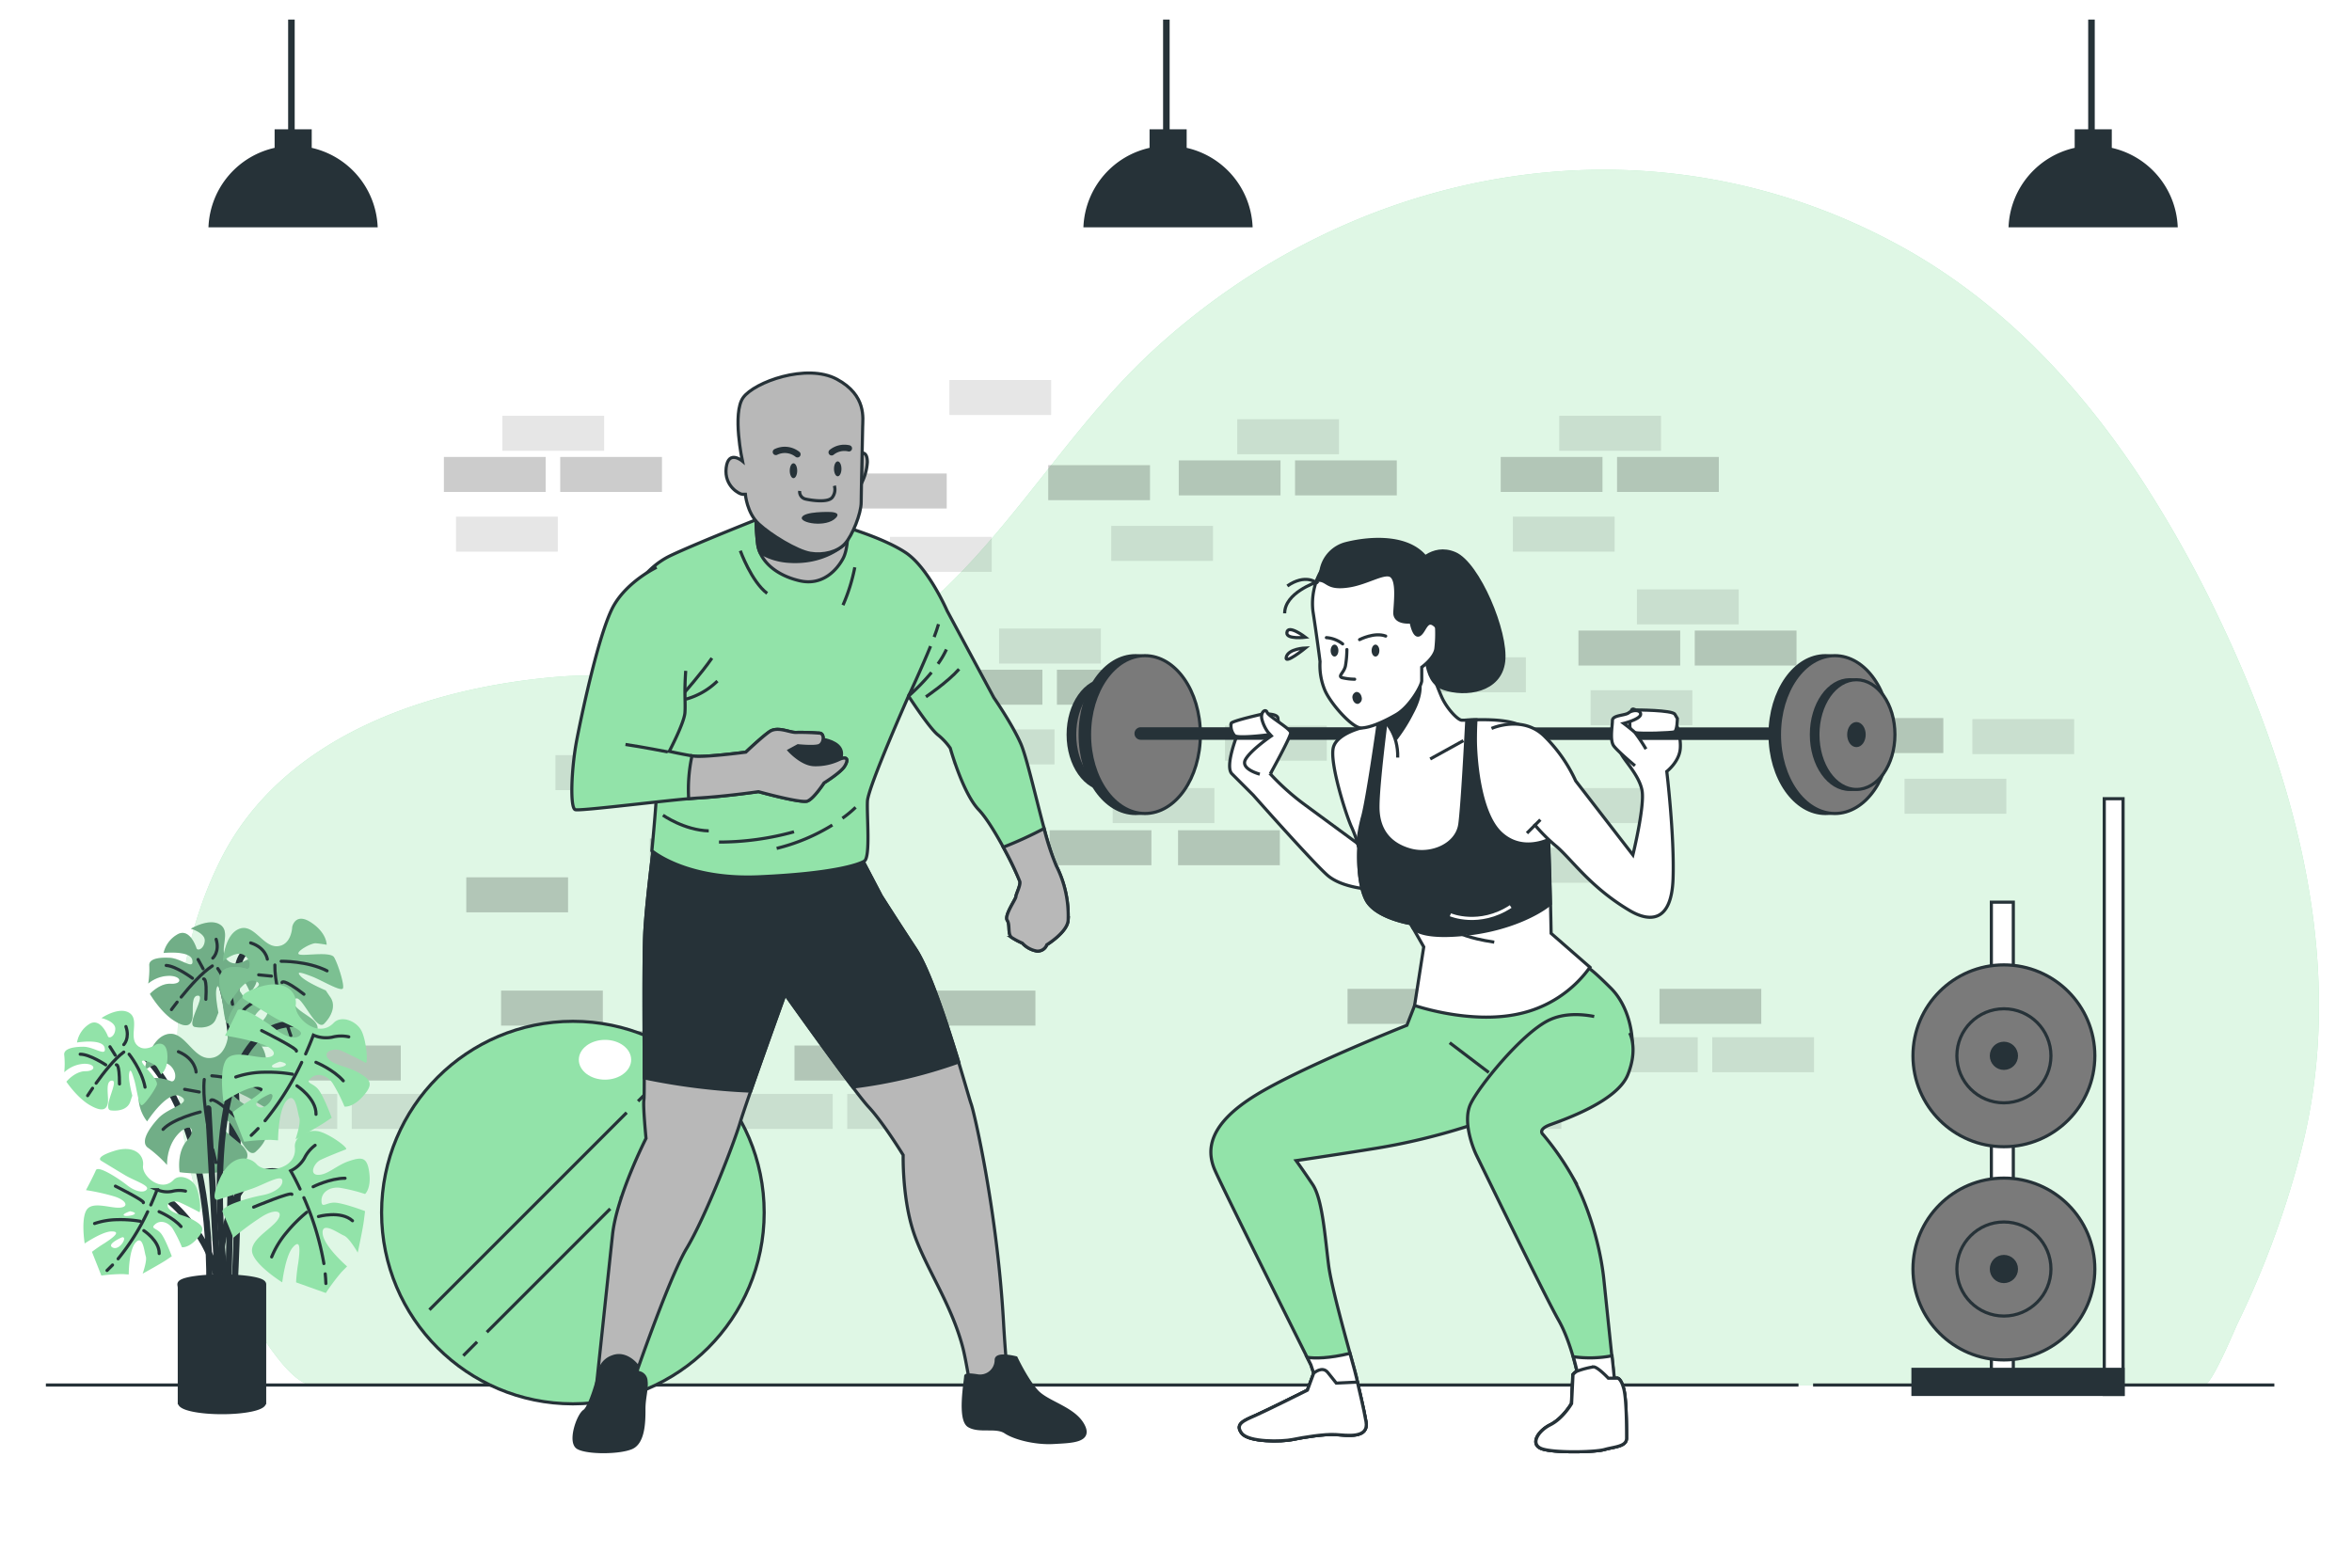 <?xml version="1.0" encoding="UTF-8"?>
<svg xmlns="http://www.w3.org/2000/svg" xmlns:xlink="http://www.w3.org/1999/xlink" xmlns:svgjs="http://svgjs.com/svgjs" class="animated" id="freepik_stories-coach" viewBox="0 0 750 500" version="1.1">
  <style>svg#freepik_stories-coach:not(.animated) .animable {opacity: 0;}svg#freepik_stories-coach.animated #freepik--background-simple--inject-1 {animation: 1s 1 forwards cubic-bezier(.36,-0.01,.5,1.38) zoomIn;animation-delay: 0s;}svg#freepik_stories-coach.animated #freepik--Bricks--inject-1 {animation: 1s 1 forwards cubic-bezier(.36,-0.01,.5,1.38) fadeIn;animation-delay: 0s;}svg#freepik_stories-coach.animated #freepik--Floor--inject-1 {animation: 1s 1 forwards cubic-bezier(.36,-0.01,.5,1.38) zoomOut;animation-delay: 0s;}svg#freepik_stories-coach.animated #freepik--Ball--inject-1 {animation: 1s 1 forwards cubic-bezier(.36,-0.01,.5,1.38) lightSpeedLeft;animation-delay: 0s;}svg#freepik_stories-coach.animated #freepik--Plant--inject-1 {animation: 1s 1 forwards cubic-bezier(.36,-0.01,.5,1.38) lightSpeedLeft;animation-delay: 0s;}svg#freepik_stories-coach.animated #freepik--Weights--inject-1 {animation: 1s 1 forwards cubic-bezier(.36,-0.01,.5,1.38) zoomOut;animation-delay: 0s;}svg#freepik_stories-coach.animated #freepik--character-2--inject-1 {animation: 1s 1 forwards cubic-bezier(.36,-0.01,.5,1.38) zoomOut;animation-delay: 0s;}svg#freepik_stories-coach.animated #freepik--character-1--inject-1 {animation: 1s 1 forwards cubic-bezier(.36,-0.01,.5,1.38) slideUp;animation-delay: 0s;}svg#freepik_stories-coach.animated #freepik--lamp-3--inject-1 {animation: 1s 1 forwards cubic-bezier(.36,-0.01,.5,1.38) lightSpeedRight;animation-delay: 0s;}svg#freepik_stories-coach.animated #freepik--lamp-2--inject-1 {animation: 1s 1 forwards cubic-bezier(.36,-0.01,.5,1.38) slideRight;animation-delay: 0s;}svg#freepik_stories-coach.animated #freepik--lamp-1--inject-1 {animation: 1s 1 forwards cubic-bezier(.36,-0.01,.5,1.38) slideUp;animation-delay: 0s;}            @keyframes zoomIn {                0% {                    opacity: 0;                    transform: scale(0.5);                }                100% {                    opacity: 1;                    transform: scale(1);                }            }                    @keyframes fadeIn {                0% {                    opacity: 0;                }                100% {                    opacity: 1;                }            }                    @keyframes zoomOut {                0% {                    opacity: 0;                    transform: scale(1.5);                }                100% {                    opacity: 1;                    transform: scale(1);                }            }                    @keyframes lightSpeedLeft {              from {                transform: translate3d(-50%, 0, 0) skewX(20deg);                opacity: 0;              }              60% {                transform: skewX(-10deg);                opacity: 1;              }              80% {                transform: skewX(2deg);              }              to {                opacity: 1;                transform: translate3d(0, 0, 0);              }            }                    @keyframes slideUp {                0% {                    opacity: 0;                    transform: translateY(30px);                }                100% {                    opacity: 1;                    transform: inherit;                }            }                    @keyframes lightSpeedRight {              from {                transform: translate3d(50%, 0, 0) skewX(-20deg);                opacity: 0;              }              60% {                transform: skewX(10deg);                opacity: 1;              }              80% {                transform: skewX(-2deg);              }              to {                opacity: 1;                transform: translate3d(0, 0, 0);              }            }                    @keyframes slideRight {                0% {                    opacity: 0;                    transform: translateX(30px);                }                100% {                    opacity: 1;                    transform: translateX(0);                }            }        </style>
  <g id="freepik--background-simple--inject-1" class="animable" style="transform-origin: 397.967px 247.937px;">
    <path d="M682.21,151.9c-20-30.17-45-56.58-77.49-74.11C525.93,35.26,432.6,52.22,368,111.49c-24.39,22.35-41.48,51.34-65,74.55-11.5,11.36-24.62,21.56-40,26.94-26.48,9.25-57.55.59-85.08,2.87-41.22,3.41-87.6,18.84-107.4,58C49.69,314.9,53,369.17,74,409.53c3.34,6.42,17,32.21,25.69,32.21H702.9c2.4,0,9.71-17.77,10.62-19.64a293,293,0,0,0,20.15-54.65c14.91-57.56-.84-117.43-25.83-169.76A378,378,0,0,0,682.21,151.9Z" style="fill: rgb(146, 227, 169); transform-origin: 397.967px 247.937px;" id="elwpms4h765l" class="animable"></path>
    <g id="el9u7b7ajdq5p">
      <path d="M682.21,151.9c-20-30.17-45-56.58-77.49-74.11C525.93,35.26,432.6,52.22,368,111.49c-24.39,22.35-41.48,51.34-65,74.55-11.5,11.36-24.62,21.56-40,26.94-26.48,9.25-57.55.59-85.08,2.87-41.22,3.41-87.6,18.84-107.4,58C49.69,314.9,53,369.17,74,409.53c3.34,6.42,17,32.21,25.69,32.21H702.9c2.4,0,9.71-17.77,10.62-19.64a293,293,0,0,0,20.15-54.65c14.91-57.56-.84-117.43-25.83-169.76A378,378,0,0,0,682.21,151.9Z" style="fill: rgb(255, 255, 255); opacity: 0.7; transform-origin: 397.967px 247.937px;" class="animable"></path>
    </g>
  </g>
  <g id="freepik--Bricks--inject-1" class="animable" style="transform-origin: 368.24px 240.625px;">
    <g id="el6piqxu9wjpm">
      <rect x="185.61" y="328.81" width="32.45" height="11.16" style="opacity: 0.2; transform-origin: 201.835px 334.39px;" class="animable"></rect>
    </g>
    <g id="eluqe9l7cdvbk">
      <rect x="429.7" y="315.39" width="32.45" height="11.16" style="opacity: 0.2; transform-origin: 445.925px 320.97px;" class="animable"></rect>
    </g>
    <g id="elo9turrdom2s">
      <rect x="297.72" y="315.95" width="32.45" height="11.16" style="opacity: 0.2; transform-origin: 313.945px 321.53px;" class="animable"></rect>
    </g>
    <g id="elzg7s6tabdqf">
      <rect x="159.78" y="315.95" width="32.45" height="11.16" style="opacity: 0.2; transform-origin: 176.005px 321.53px;" class="animable"></rect>
    </g>
    <g id="eljmqbmbscj7i">
      <rect x="529.18" y="315.39" width="32.45" height="11.16" style="opacity: 0.2; transform-origin: 545.405px 320.97px;" class="animable"></rect>
    </g>
    <g id="elgja04wk0i2m">
      <rect x="455.23" y="251.02" width="32.45" height="11.16" style="opacity: 0.2; transform-origin: 471.455px 256.6px;" class="animable"></rect>
    </g>
    <g id="elc41gi5fek3f">
      <rect x="334.71" y="264.8" width="32.45" height="11.16" style="opacity: 0.2; transform-origin: 350.935px 270.38px;" class="animable"></rect>
    </g>
    <g id="el8spe5rg8msd">
      <rect x="207.24" y="267.43" width="32.45" height="11.16" style="opacity: 0.2; transform-origin: 223.465px 273.01px;" class="animable"></rect>
    </g>
    <g id="el0oebcicmdsc">
      <rect x="243.55" y="267.43" width="32.45" height="11.16" style="opacity: 0.2; transform-origin: 259.775px 273.01px;" class="animable"></rect>
    </g>
    <g id="el66a0xab43gg">
      <rect x="375.66" y="264.8" width="32.45" height="11.16" style="opacity: 0.2; transform-origin: 391.885px 270.38px;" class="animable"></rect>
    </g>
    <g id="elo78ymqrlxk">
      <rect x="148.69" y="279.82" width="32.45" height="11.16" style="opacity: 0.2; transform-origin: 164.915px 285.4px;" class="animable"></rect>
    </g>
    <g id="eldb94wpne1dm">
      <rect x="508.92" y="330.82" width="32.45" height="11.16" style="opacity: 0.1; transform-origin: 525.145px 336.4px;" class="animable"></rect>
    </g>
    <g id="elfx8alygpru5">
      <rect x="546" y="330.82" width="32.45" height="11.16" style="opacity: 0.1; transform-origin: 562.225px 336.4px;" class="animable"></rect>
    </g>
    <g id="elkm4abo62t9q">
      <rect x="253.35" y="333.46" width="32.45" height="11.16" style="opacity: 0.2; transform-origin: 269.575px 339.04px;" class="animable"></rect>
    </g>
    <g id="elu4jykdesfx">
      <rect x="233.08" y="348.89" width="32.45" height="11.16" style="opacity: 0.1; transform-origin: 249.305px 354.47px;" class="animable"></rect>
    </g>
    <g id="el4dya5krntrw">
      <rect x="270.17" y="348.89" width="32.45" height="11.16" style="opacity: 0.1; transform-origin: 286.395px 354.47px;" class="animable"></rect>
    </g>
    <g id="el26tlrsju99ii">
      <rect x="95.35" y="333.46" width="32.45" height="11.16" style="opacity: 0.2; transform-origin: 111.575px 339.04px;" class="animable"></rect>
    </g>
    <g id="elmnp49mblpdp">
      <rect x="75.08" y="348.89" width="32.45" height="11.16" style="opacity: 0.1; transform-origin: 91.305px 354.47px;" class="animable"></rect>
    </g>
    <g id="elohw8hpn08mt">
      <rect x="112.17" y="348.89" width="32.45" height="11.16" style="opacity: 0.1; transform-origin: 128.395px 354.47px;" class="animable"></rect>
    </g>
    <g id="el1sjdxv48pix">
      <rect x="448.61" y="333.46" width="32.45" height="11.16" style="opacity: 0.2; transform-origin: 464.835px 339.04px;" class="animable"></rect>
    </g>
    <g id="elin0k2lg0di">
      <rect x="428.34" y="348.89" width="32.45" height="11.16" style="opacity: 0.1; transform-origin: 444.565px 354.47px;" class="animable"></rect>
    </g>
    <g id="elvc1cr38z9bs">
      <rect x="465.43" y="348.89" width="32.45" height="11.16" style="opacity: 0.1; transform-origin: 481.655px 354.47px;" class="animable"></rect>
    </g>
    <g id="ely637zl33yba">
      <rect x="226.1" y="284.96" width="32.45" height="11.16" style="opacity: 0.2; transform-origin: 242.325px 290.54px;" class="animable"></rect>
    </g>
    <g id="elug3me4q2q9">
      <rect x="205.83" y="300.39" width="32.45" height="11.16" style="opacity: 0.1; transform-origin: 222.055px 305.97px;" class="animable"></rect>
    </g>
    <g id="elwstq7626o6r">
      <rect x="242.91" y="300.39" width="32.45" height="11.16" style="opacity: 0.1; transform-origin: 259.135px 305.97px;" class="animable"></rect>
    </g>
    <g id="el45dfdkyh1vn">
      <rect x="230.42" y="252.66" width="32.45" height="11.16" style="opacity: 0.1; transform-origin: 246.645px 258.24px;" class="animable"></rect>
    </g>
    <g id="el8mij1nh1yna">
      <rect x="177.11" y="240.84" width="32.45" height="11.16" style="opacity: 0.1; transform-origin: 193.335px 246.42px;" class="animable"></rect>
    </g>
    <g id="el9ri6on614zh">
      <rect x="390.63" y="231.46" width="32.45" height="11.16" style="opacity: 0.1; transform-origin: 406.855px 237.04px;" class="animable"></rect>
    </g>
    <g id="eltytvw3yn3s8">
      <rect x="496.95" y="251.35" width="32.45" height="11.16" style="opacity: 0.1; transform-origin: 513.175px 256.93px;" class="animable"></rect>
    </g>
    <g id="elz2o5d3lsmzn">
      <rect x="475.32" y="270.38" width="32.45" height="11.16" style="opacity: 0.1; transform-origin: 491.545px 275.96px;" class="animable"></rect>
    </g>
    <g id="elach0xmazoeu">
      <rect x="334.26" y="148.36" width="32.45" height="11.16" style="opacity: 0.2; transform-origin: 350.485px 153.94px;" class="animable"></rect>
    </g>
    <g id="eloikwptqkn9">
      <rect x="283.79" y="171.23" width="32.45" height="11.16" style="opacity: 0.1; transform-origin: 300.015px 176.81px;" class="animable"></rect>
    </g>
    <g id="el695hgy4q5cj">
      <rect x="354.35" y="167.73" width="32.45" height="11.16" style="opacity: 0.1; transform-origin: 370.575px 173.31px;" class="animable"></rect>
    </g>
    <g id="elr9520hzejx">
      <rect x="354.8" y="251.35" width="32.45" height="11.16" style="opacity: 0.1; transform-origin: 371.025px 256.93px;" class="animable"></rect>
    </g>
    <g id="eld91suvsoyv4">
      <rect x="337.03" y="213.6" width="32.45" height="11.16" style="opacity: 0.2; transform-origin: 353.255px 219.18px;" class="animable"></rect>
    </g>
    <g id="elrbs1ho0tws">
      <rect x="299.95" y="213.6" width="32.45" height="11.16" style="opacity: 0.2; transform-origin: 316.175px 219.18px;" class="animable"></rect>
    </g>
    <g id="eldb9p43i8895">
      <rect x="318.59" y="200.47" width="32.45" height="11.16" style="opacity: 0.1; transform-origin: 334.815px 206.05px;" class="animable"></rect>
    </g>
    <g id="elp86a53k9k9b">
      <rect x="269.44" y="151.02" width="32.45" height="11.16" style="opacity: 0.2; transform-origin: 285.665px 156.6px;" class="animable"></rect>
    </g>
    <g id="eld3r7im2o65f">
      <rect x="412.96" y="146.84" width="32.45" height="11.16" style="opacity: 0.2; transform-origin: 429.185px 152.42px;" class="animable"></rect>
    </g>
    <g id="elxlnis9pf5zr">
      <rect x="375.88" y="146.84" width="32.45" height="11.16" style="opacity: 0.2; transform-origin: 392.105px 152.42px;" class="animable"></rect>
    </g>
    <g id="elg5tgt7tzqf">
      <rect x="394.52" y="133.71" width="32.45" height="11.16" style="opacity: 0.1; transform-origin: 410.745px 139.29px;" class="animable"></rect>
    </g>
    <g id="elk8w8gnmmp4p">
      <rect x="302.74" y="121.2" width="32.45" height="11.16" style="opacity: 0.1; transform-origin: 318.965px 126.78px;" class="animable"></rect>
    </g>
    <g id="elx1nkkjsio3">
      <rect x="303.81" y="232.64" width="32.45" height="11.16" style="opacity: 0.1; transform-origin: 320.035px 238.22px;" class="animable"></rect>
    </g>
    <g id="elx8x3a0gd36j">
      <rect x="540.42" y="201.11" width="32.45" height="11.16" style="opacity: 0.2; transform-origin: 556.645px 206.69px;" class="animable"></rect>
    </g>
    <g id="elxglla8nujza">
      <rect x="503.33" y="201.11" width="32.45" height="11.16" style="opacity: 0.2; transform-origin: 519.555px 206.69px;" class="animable"></rect>
    </g>
    <g id="elwxpl5hzdnj">
      <rect x="521.98" y="187.98" width="32.45" height="11.16" style="opacity: 0.1; transform-origin: 538.205px 193.56px;" class="animable"></rect>
    </g>
    <g id="elvje10fsmgz">
      <rect x="507.2" y="220.14" width="32.45" height="11.16" style="opacity: 0.1; transform-origin: 523.425px 225.72px;" class="animable"></rect>
    </g>
    <g id="elxfvs4pg0zp">
      <rect x="587.23" y="229.02" width="32.45" height="11.16" style="opacity: 0.2; transform-origin: 603.455px 234.6px;" class="animable"></rect>
    </g>
    <g id="elg3dcze8r4f5">
      <rect x="628.95" y="229.35" width="32.45" height="11.16" style="opacity: 0.1; transform-origin: 645.175px 234.93px;" class="animable"></rect>
    </g>
    <g id="elqvkbqputajb">
      <rect x="607.32" y="248.38" width="32.45" height="11.16" style="opacity: 0.1; transform-origin: 623.545px 253.96px;" class="animable"></rect>
    </g>
    <g id="el5v1woiiv3h">
      <rect x="515.64" y="145.74" width="32.45" height="11.16" style="opacity: 0.2; transform-origin: 531.865px 151.32px;" class="animable"></rect>
    </g>
    <g id="elx6bfnyzat2l">
      <rect x="478.55" y="145.74" width="32.45" height="11.16" style="opacity: 0.2; transform-origin: 494.775px 151.32px;" class="animable"></rect>
    </g>
    <g id="eljf1i9kjcutd">
      <rect x="497.2" y="132.61" width="32.45" height="11.16" style="opacity: 0.1; transform-origin: 513.425px 138.19px;" class="animable"></rect>
    </g>
    <g id="elv1zcqf46dwd">
      <rect x="482.42" y="164.78" width="32.45" height="11.16" style="opacity: 0.1; transform-origin: 498.645px 170.36px;" class="animable"></rect>
    </g>
    <g id="el6lzvzclkzpi">
      <rect x="178.64" y="145.74" width="32.45" height="11.16" style="opacity: 0.2; transform-origin: 194.865px 151.32px;" class="animable"></rect>
    </g>
    <g id="el3ywa2ace33e">
      <rect x="141.55" y="145.74" width="32.45" height="11.16" style="opacity: 0.2; transform-origin: 157.775px 151.32px;" class="animable"></rect>
    </g>
    <g id="elxdjrb85gete">
      <rect x="160.2" y="132.61" width="32.45" height="11.16" style="opacity: 0.1; transform-origin: 176.425px 138.19px;" class="animable"></rect>
    </g>
    <g id="elxgcjnhw6ort">
      <rect x="145.42" y="164.78" width="32.45" height="11.16" style="opacity: 0.1; transform-origin: 161.645px 170.36px;" class="animable"></rect>
    </g>
    <g id="elvwrs635eah">
      <rect x="438.66" y="192.24" width="32.45" height="11.16" style="opacity: 0.2; transform-origin: 454.885px 197.82px;" class="animable"></rect>
    </g>
    <g id="elknftfgyjcjd">
      <rect x="454.11" y="209.64" width="32.45" height="11.16" style="opacity: 0.1; transform-origin: 470.335px 215.22px;" class="animable"></rect>
    </g>
  </g>
  <g id="freepik--Floor--inject-1" class="animable" style="transform-origin: 369.935px 441.74px;">
    <line x1="578.15" y1="441.74" x2="725.24" y2="441.74" style="fill: none; stroke: rgb(38, 50, 56); stroke-miterlimit: 10; transform-origin: 651.695px 441.74px;" id="elgdlpn59yufe" class="animable"></line>
    <line x1="14.63" y1="441.74" x2="573.5" y2="441.74" style="fill: none; stroke: rgb(38, 50, 56); stroke-miterlimit: 10; transform-origin: 294.065px 441.74px;" id="elxi40ewklc3" class="animable"></line>
  </g>
  <g id="freepik--Ball--inject-1" class="animable" style="transform-origin: 182.68px 386.74px;">
    <circle cx="182.68" cy="386.74" r="61" style="fill: rgb(146, 227, 169); stroke: rgb(38, 50, 56); stroke-miterlimit: 10; transform-origin: 182.68px 386.74px;" id="elxlbwlr0tnx" class="animable"></circle>
    <line x1="199.83" y1="354.86" x2="136.94" y2="417.75" style="fill: none; stroke: rgb(38, 50, 56); stroke-miterlimit: 10; transform-origin: 168.385px 386.305px;" id="el4hucsmiirue" class="animable"></line>
    <line x1="215.52" y1="339.17" x2="203.46" y2="351.23" style="fill: none; stroke: rgb(38, 50, 56); stroke-miterlimit: 10; transform-origin: 209.49px 345.2px;" id="elswlo4hnzyzr" class="animable"></line>
    <line x1="152.14" y1="427.97" x2="147.73" y2="432.39" style="fill: none; stroke: rgb(38, 50, 56); stroke-miterlimit: 10; transform-origin: 149.935px 430.18px;" id="el4cfkmdt3f2v" class="animable"></line>
    <line x1="194.59" y1="385.53" x2="155.23" y2="424.89" style="fill: none; stroke: rgb(38, 50, 56); stroke-miterlimit: 10; transform-origin: 174.91px 405.21px;" id="elqn8mmti9evj" class="animable"></line>
    <line x1="229.38" y1="350.73" x2="197.85" y2="382.26" style="fill: none; stroke: rgb(38, 50, 56); stroke-miterlimit: 10; transform-origin: 213.615px 366.495px;" id="elkkgkzoqf47" class="animable"></line>
    <path d="M201.26,338c0,3.51-3.74,6.35-8.34,6.35s-8.35-2.84-8.35-6.35,3.74-6.35,8.35-6.35S201.26,334.47,201.26,338Z" style="fill: rgb(255, 255, 255); transform-origin: 192.915px 338px;" id="elv6eeu0rvchm" class="animable"></path>
  </g>
  <g id="freepik--Plant--inject-1" class="animable" style="transform-origin: 69.177px 371.538px;">
    <path d="M87.07,303.49S76.34,297.54,75.55,311s-2.78,101.28-2.78,101.28" style="fill: none; stroke: rgb(38, 50, 56); stroke-linecap: round; stroke-miterlimit: 10; stroke-width: 2px; transform-origin: 79.92px 357.23px;" id="ely6rbdrwx12e" class="animable"></path>
    <path d="M70,312.23s8.75,19.46,4.77,98.9" style="fill: none; stroke: rgb(38, 50, 56); stroke-linecap: round; stroke-miterlimit: 10; stroke-width: 2px; transform-origin: 72.904px 361.68px;" id="elkpnbhdqu7tp" class="animable"></path>
    <path d="M78.57,306.21s-4.1,2.63-6.43-.38,1.58-8.52-1.87-10.87-9.41,1.24-9.41,1.24,4.59,1.34,4.44,3.85S63,303.5,62.65,302.4s-2.48-6.6-6.2-4.31a9.18,9.18,0,0,0-4.29,5.85s8.66-.93,9.19,2.33-3.56-.57-7.13-.78-6.84.32-6.61,2.48a28.2,28.2,0,0,1-.34,5.72,10.67,10.67,0,0,1,7-2.46c3.93.24,3.78,2.74.21,2.53S47.8,317,47.8,317s3.26,5.58,7.4,8.33,5.64,1.77,6.12-.35-.63-7.57,1.88-7.43-4.15,9.45-1,10,5.76-.37,6.6-2.48l.84-2.1s-1.11-5.45-.63-7.57,1.08.06,1.64,2.61.93,8.66,2,8.37,4.59-4.75,5.41-6.5-4.61-7.09-4.54-8.16,4.25,1,4.9,2.08a28.57,28.57,0,0,1,1.28,2.59s2.61-1.64,2.55-6.67S78.57,306.21,78.57,306.21Z" style="fill: rgb(146, 227, 169); transform-origin: 64.76px 310.934px;" id="ela1dqo7kztmc" class="animable"></path>
    <g id="el4az8amcoaan">
      <path d="M78.57,306.21s-4.1,2.63-6.43-.38,1.58-8.52-1.87-10.87-9.41,1.24-9.41,1.24,4.59,1.34,4.44,3.85S63,303.5,62.65,302.4s-2.48-6.6-6.2-4.31a9.18,9.18,0,0,0-4.29,5.85s8.66-.93,9.19,2.33-3.56-.57-7.13-.78-6.84.32-6.61,2.48a28.2,28.2,0,0,1-.34,5.72,10.67,10.67,0,0,1,7-2.46c3.93.24,3.78,2.74.21,2.53S47.8,317,47.8,317s3.26,5.58,7.4,8.33,5.64,1.77,6.12-.35-.63-7.57,1.88-7.43-4.15,9.45-1,10,5.76-.37,6.6-2.48l.84-2.1s-1.11-5.45-.63-7.57,1.08.06,1.64,2.61.93,8.66,2,8.37,4.59-4.75,5.41-6.5-4.61-7.09-4.54-8.16,4.25,1,4.9,2.08a28.57,28.57,0,0,1,1.28,2.59s2.61-1.64,2.55-6.67S78.57,306.21,78.57,306.21Z" style="fill: rgb(38, 50, 56); opacity: 0.3; transform-origin: 64.76px 310.934px;" class="animable"></path>
    </g>
    <path d="M57.78,318c2.67-3.31,6.61-7.78,9.92-9.92" style="fill: none; stroke: rgb(38, 50, 56); stroke-linecap: round; stroke-miterlimit: 10; transform-origin: 62.74px 313.04px;" id="elv8gdjxr85y" class="animable"></path>
    <path d="M54.68,322s.68-.95,1.8-2.38" style="fill: none; stroke: rgb(38, 50, 56); stroke-linecap: round; stroke-miterlimit: 10; transform-origin: 55.58px 320.81px;" id="elhawg9byqyru" class="animable"></path>
    <path d="M69.44,308.9s4,5.62,4.71,11.4" style="fill: none; stroke: rgb(38, 50, 56); stroke-linecap: round; stroke-miterlimit: 10; transform-origin: 71.795px 314.6px;" id="elmkubrbx5bng" class="animable"></path>
    <path d="M64.94,312.23s1.12-.66.7,6.49" style="fill: none; stroke: rgb(38, 50, 56); stroke-linecap: round; stroke-miterlimit: 10; transform-origin: 65.337px 315.467px;" id="el8u4ie3ytpae" class="animable"></path>
    <path d="M67.85,305.58s2.27-2,1.07-6" style="fill: none; stroke: rgb(38, 50, 56); stroke-linecap: round; stroke-miterlimit: 10; transform-origin: 68.56px 302.58px;" id="elqcqy8phj4oh" class="animable"></path>
    <line x1="64.77" y1="308.99" x2="63.16" y2="306.02" style="fill: none; stroke: rgb(38, 50, 56); stroke-linecap: round; stroke-miterlimit: 10; transform-origin: 63.965px 307.505px;" id="elabgm4w54qjn" class="animable"></line>
    <path d="M61.37,312s-5.16-3.89-8.37-4.08" style="fill: none; stroke: rgb(38, 50, 56); stroke-linecap: round; stroke-miterlimit: 10; transform-origin: 57.185px 309.96px;" id="elhpm94xmjg89" class="animable"></path>
    <path d="M93.19,295.61s-.16,5.9-4.76,6.19-7.46-7.39-12.17-5.54-5.16,10.26-5.16,10.26,4.47-3.67,6.87-1.82,1.85,4.71.56,4.26-8.31-2-8.55,3.27a11.17,11.17,0,0,0,2.93,8.28s5-9.3,8.6-7.61-3,3.17-5.64,6.61-4.34,7.06-2,8.3a34.31,34.31,0,0,1,5.5,4.24,12.91,12.91,0,0,1,2.28-8.65c2.92-3.78,5.32-1.92,2.67,1.51S83,333.75,83,333.75s7.81.53,13.39-1.74,5.61-4.43,3.81-6.37-8-4.53-6.15-6.93,6.63,10.58,9.35,7.76,3.55-6,2-8.31l-1.53-2.27s-6.21-2.6-8-4.53.79-1,3.73.13,9.3,5,9.76,3.69-1.64-7.83-2.83-9.85-10.23-.22-11.26-1,3.86-3.59,5.42-3.49a34.7,34.7,0,0,1,3.47.48s.13-3.73-4.94-7.09S93.19,295.61,93.19,295.61Z" style="fill: rgb(146, 227, 169); transform-origin: 89.691px 313.415px;" id="elvzcyy0fw81a" class="animable"></path>
    <g id="el5csw63am34w">
      <path d="M93.19,295.61s-.16,5.9-4.76,6.19-7.46-7.39-12.17-5.54-5.16,10.26-5.16,10.26,4.47-3.67,6.87-1.82,1.85,4.71.56,4.26-8.31-2-8.55,3.27a11.17,11.17,0,0,0,2.93,8.28s5-9.3,8.6-7.61-3,3.17-5.64,6.61-4.34,7.06-2,8.3a34.31,34.31,0,0,1,5.5,4.24,12.91,12.91,0,0,1,2.28-8.65c2.92-3.78,5.32-1.92,2.67,1.51S83,333.75,83,333.75s7.81.53,13.39-1.74,5.61-4.43,3.81-6.37-8-4.53-6.15-6.93,6.63,10.58,9.35,7.76,3.55-6,2-8.31l-1.53-2.27s-6.21-2.6-8-4.53.79-1,3.73.13,9.3,5,9.76,3.69-1.64-7.83-2.83-9.85-10.23-.22-11.26-1,3.86-3.59,5.42-3.49a34.7,34.7,0,0,1,3.47.48s.13-3.73-4.94-7.09S93.19,295.61,93.19,295.61Z" style="fill: rgb(38, 50, 56); opacity: 0.2; transform-origin: 89.691px 313.415px;" class="animable"></path>
    </g>
    <path d="M90.82,324.47c-1.49-4.93-3.28-11.93-3.17-16.69" style="fill: none; stroke: rgb(38, 50, 56); stroke-linecap: round; stroke-miterlimit: 10; transform-origin: 89.233px 316.125px;" id="eljsr6ifc5if" class="animable"></path>
    <path d="M92.74,330.32s-.49-1.34-1.17-3.43" style="fill: none; stroke: rgb(38, 50, 56); stroke-linecap: round; stroke-miterlimit: 10; transform-origin: 92.155px 328.605px;" id="elfmntm2utnub" class="animable"></path>
    <path d="M89.66,306.59s8.34-.15,14.63,3.05" style="fill: none; stroke: rgb(38, 50, 56); stroke-linecap: round; stroke-miterlimit: 10; transform-origin: 96.975px 308.114px;" id="el0ak4eshzeos" class="animable"></path>
    <path d="M89.92,313.36s.11-1.56,7,3.74" style="fill: none; stroke: rgb(38, 50, 56); stroke-linecap: round; stroke-miterlimit: 10; transform-origin: 93.42px 315.123px;" id="el30hzhoc1qsx" class="animable"></path>
    <path d="M85.25,305.92s-.48-3.65-5.31-5.19" style="fill: none; stroke: rgb(38, 50, 56); stroke-linecap: round; stroke-miterlimit: 10; transform-origin: 82.595px 303.325px;" id="el4u9y6pbrtu7" class="animable"></path>
    <line x1="86.56" y1="311.32" x2="82.49" y2="310.92" style="fill: none; stroke: rgb(38, 50, 56); stroke-linecap: round; stroke-miterlimit: 10; transform-origin: 84.525px 311.12px;" id="el44jvz5fdfiq" class="animable"></line>
    <path d="M87.27,316.8s-7.4,2.5-9.79,5.59" style="fill: none; stroke: rgb(38, 50, 56); stroke-linecap: round; stroke-miterlimit: 10; transform-origin: 82.375px 319.595px;" id="elgb1fybb2au" class="animable"></path>
    <path d="M43.78,334.87s23.43,15.49,23,75.46" style="fill: none; stroke: rgb(38, 50, 56); stroke-linecap: round; stroke-miterlimit: 10; stroke-width: 2px; transform-origin: 55.283px 372.6px;" id="elnuj43epbnx" class="animable"></path>
    <path d="M72.67,330.78s-.75,6.79-6.09,6.69-7.9-9.23-13.51-7.55-6.93,11.35-6.93,11.35,5.51-3.81,8.11-1.45,1.69,5.61.23,5-9.39-3.11-10.17,3a12.92,12.92,0,0,0,2.6,9.83s6.63-10.27,10.65-8-3.76,3.38-7.14,7.1-5.68,7.73-3.11,9.39a39.19,39.19,0,0,1,5.95,5.41s-.27-5.68,3.45-9.77,6.31-1.72,2.93,2-2.36,10.07-2.36,10.07,9,1.35,15.6-.74,6.9-4.59,5-7-8.82-6-6.45-8.59,6.65,12.84,10.06,9.84,4.67-6.62,3.12-9.39l-1.56-2.77s-6.92-3.59-8.81-6,1-1.11,4.29.51,10.27,6.63,10.91,5.18-1.15-9.2-2.33-11.63S75.33,342,74.22,341s4.8-3.79,6.59-3.51a38.59,38.59,0,0,1,4,.88s.51-4.3-5-8.66S72.67,330.78,72.67,330.78Z" style="fill: rgb(146, 227, 169); transform-origin: 66.874px 351.147px;" id="elhrhnaevcra" class="animable"></path>
    <g id="elgkssvwm96x7">
      <path d="M72.67,330.78s-.75,6.79-6.09,6.69-7.9-9.23-13.51-7.55-6.93,11.35-6.93,11.35,5.51-3.81,8.11-1.45,1.69,5.61.23,5-9.39-3.11-10.17,3a12.92,12.92,0,0,0,2.6,9.83s6.63-10.27,10.65-8-3.76,3.38-7.14,7.1-5.68,7.73-3.11,9.39a39.19,39.19,0,0,1,5.95,5.41s-.27-5.68,3.45-9.77,6.31-1.72,2.93,2-2.36,10.07-2.36,10.07,9,1.35,15.6-.74,6.9-4.59,5-7-8.82-6-6.45-8.59,6.65,12.84,10.06,9.84,4.67-6.62,3.12-9.39l-1.56-2.77s-6.92-3.59-8.81-6,1-1.11,4.29.51,10.27,6.63,10.91,5.18-1.15-9.2-2.33-11.63S75.33,342,74.22,341s4.8-3.79,6.59-3.51a38.59,38.59,0,0,1,4,.88s.51-4.3-5-8.66S72.67,330.78,72.67,330.78Z" style="fill: rgb(38, 50, 56); opacity: 0.3; transform-origin: 66.874px 351.147px;" class="animable"></path>
    </g>
    <path d="M67.21,363.85C66,358,64.55,349.78,65.13,344.29" style="fill: none; stroke: rgb(38, 50, 56); stroke-linecap: round; stroke-miterlimit: 10; transform-origin: 66.104px 354.07px;" id="elpvlnosuonl" class="animable"></path>
    <path d="M68.87,370.78s-.44-1.59-1-4.07" style="fill: none; stroke: rgb(38, 50, 56); stroke-linecap: round; stroke-miterlimit: 10; transform-origin: 68.37px 368.745px;" id="el72kr4dd87vw" class="animable"></path>
    <path d="M67.56,343.11s9.63.61,16.59,4.9" style="fill: none; stroke: rgb(38, 50, 56); stroke-linecap: round; stroke-miterlimit: 10; transform-origin: 75.855px 345.56px;" id="elk7aj3wxamwf" class="animable"></path>
    <path d="M67.22,351s.27-1.79,7.7,5" style="fill: none; stroke: rgb(38, 50, 56); stroke-linecap: round; stroke-miterlimit: 10; transform-origin: 71.07px 353.393px;" id="el2tbp1insnuu" class="animable"></path>
    <path d="M62.53,341.92s-.2-4.25-5.64-6.49" style="fill: none; stroke: rgb(38, 50, 56); stroke-linecap: round; stroke-miterlimit: 10; transform-origin: 59.71px 338.675px;" id="elon4ns7ar3j" class="animable"></path>
    <line x1="63.54" y1="348.28" x2="58.88" y2="347.43" style="fill: none; stroke: rgb(38, 50, 56); stroke-linecap: round; stroke-miterlimit: 10; transform-origin: 61.21px 347.855px;" id="el1d1e7y7cmgr" class="animable"></line>
    <path d="M63.84,354.66S55.05,356.85,52,360.2" style="fill: none; stroke: rgb(38, 50, 56); stroke-linecap: round; stroke-miterlimit: 10; transform-origin: 57.92px 357.43px;" id="eleiztttnyx5q" class="animable"></path>
    <path d="M52.91,382.13S68,393.65,69.59,410.73l-3.18-57.19" style="fill: none; stroke: rgb(38, 50, 56); stroke-linecap: round; stroke-miterlimit: 10; stroke-width: 2px; transform-origin: 61.25px 382.135px;" id="el3zcumzkp23a" class="animable"></path>
    <path d="M89.45,373.79c-19.86-3.57-19.86,36.94-19.86,36.94" style="fill: none; stroke: rgb(38, 50, 56); stroke-linecap: round; stroke-miterlimit: 10; stroke-width: 2px; transform-origin: 79.52px 392.149px;" id="elpsyd8lu9up" class="animable"></path>
    <path d="M72,410.33s-11.51-83.8,21.85-83.8" style="fill: none; stroke: rgb(38, 50, 56); stroke-linecap: round; stroke-miterlimit: 10; stroke-width: 2px; transform-origin: 81.966px 368.43px;" id="elpgkpt32yqd" class="animable"></path>
    <path d="M81.88,371.38c-2.71-3.05-8.47-3.05-11.86,4.75s-.34,6.44-.34,6.44,6.44-2,10.51-3.39,9.49-4.75,9.83-2.71-2.71,4.07-6.44,4.75S70,384.61,71,386.64s3.39,8.14,3.39,8.14A86.1,86.1,0,0,1,83.58,388c4.41-2.72,7.12-1.7,4.74,1.35s-9.15,6.45-7.79,10.52S90,409,90,409s1-8.48,3.39-11.19,2.37.34,1.7,5.09a54.89,54.89,0,0,0-.68,6.1l9.49,3.39a66.48,66.48,0,0,1,5.09-6.78l1.69-1.7s-7.46-6.44-7.8-10.51,5.09,0,6.79.68,4.4,5.43,4.4,5.43,1.7-7.8,2-10.52l.34-2.71s-7.12-2.71-9.84-2.71-4.06,2-4.06-.68,2.71-4.41,5.76-4.07a52.9,52.9,0,0,1,8.14,2s2-1.7,1.35-6.78-2.37-5.09-6.44-3.73-6.78,4.4-9.83,4.4-1.36-3.73.68-4.74,7.12-3,8.13-3.39-5.42-5.09-8.81-5.77-7.78,1.71-7.46,5.09C94.77,373.08,84.6,374.43,81.88,371.38Z" style="fill: rgb(146, 227, 169); transform-origin: 93.155px 386.542px;" id="ela45t5qm80cr" class="animable"></path>
    <path d="M103.71,406.29c.1,1,.17,2,.21,3.07" style="fill: none; stroke: rgb(38, 50, 56); stroke-linecap: round; stroke-miterlimit: 10; transform-origin: 103.815px 407.825px;" id="ellz3so1eowe" class="animable"></path>
    <path d="M96.9,382a90.28,90.28,0,0,1,6.38,21" style="fill: none; stroke: rgb(38, 50, 56); stroke-linecap: round; stroke-miterlimit: 10; transform-origin: 100.09px 392.5px;" id="elordpua4qwa" class="animable"></path>
    <path d="M95.68,379.23c-1.68-3.61-3-5.81-3-5.81a10.07,10.07,0,0,0,4.41-4.07,11.38,11.38,0,0,1,3.39-4.07" style="fill: none; stroke: rgb(38, 50, 56); stroke-linecap: round; stroke-miterlimit: 10; transform-origin: 96.58px 372.255px;" id="elvr45a8sfog" class="animable"></path>
    <path d="M80.87,385s12.2-5.09,12.2-4.07" style="fill: none; stroke: rgb(38, 50, 56); stroke-linecap: round; stroke-miterlimit: 10; transform-origin: 86.97px 382.897px;" id="elev0owac9fti" class="animable"></path>
    <path d="M99.85,378.5s5.43-2.71,10.18-2.71" style="fill: none; stroke: rgb(38, 50, 56); stroke-linecap: round; stroke-miterlimit: 10; transform-origin: 104.94px 377.145px;" id="eli1dg7pn6whj" class="animable"></path>
    <path d="M97.82,386.64a46.78,46.78,0,0,0-6.44,6.44,29.31,29.31,0,0,0-4.75,7.8" style="fill: none; stroke: rgb(38, 50, 56); stroke-linecap: round; stroke-miterlimit: 10; transform-origin: 92.225px 393.76px;" id="elk6oh48ty5ko" class="animable"></path>
    <path d="M101.55,388s7.12-2,10.85,1.35" style="fill: none; stroke: rgb(38, 50, 56); stroke-linecap: round; stroke-miterlimit: 10; transform-origin: 106.975px 388.379px;" id="elfebawjsjlz7" class="animable"></path>
    <path d="M114.45,342.18c-3.69-2.18-7.78-2.23-9.78-4.53s1.93-3.47,4-2.6,7,3.37,7.9,3.92.28-7.43-1.43-10.44-6.39-4.75-8.73-2.3c-4.93,5.18-12.63-1.61-12.1-5.66s-3.25-8.4-11.36-5.85-5.09,4-5.09,4,5.76,3.53,9.45,5.72,9.81,4,8.49,5.64-4.85.62-7.8-1.75-11.46-8-12.33-5.92-3.92,7.9-3.92,7.9a86.3,86.3,0,0,1,11.12,2.47c4.94,1.55,5.95,4.26,2.09,4.47s-10.86-2.69-13,1-.69,13.17-.69,13.17,7.07-4.79,10.68-4.77,1.3,2-2.73,4.61a56.11,56.11,0,0,0-5.06,3.49l3.67,9.39a67.55,67.55,0,0,1,8.45-.6l2.39.17s0-9.86,2.83-12.78,3.33,3.84,3.93,5.56-1.2,6.89-1.2,6.89,7-3.84,9.27-5.36l2.27-1.52s-2.62-7.15-4.4-9.2-4.2-1.74-2.16-3.52,5.11-.84,6.85,1.68a52.52,52.52,0,0,1,3.8,7.48s2.62.43,6-3.42S118.14,344.37,114.45,342.18ZM82.36,353c-2.71-1.36,3.73-4.07,3.73-4.07C88.46,348.63,85.07,354.39,82.36,353Zm4.57-12.66c-1.16-.58,2.31-1.74,2.31-1.74C94.25,339.61,88.08,341,86.93,340.38Z" style="fill: rgb(146, 227, 169); transform-origin: 94.339px 339.05px;" id="elgskffhovnl" class="animable"></path>
    <path d="M82.29,359.94c-.71.75-1.43,1.47-2.18,2.17" style="fill: none; stroke: rgb(38, 50, 56); stroke-linecap: round; stroke-miterlimit: 10; transform-origin: 81.2px 361.025px;" id="el909nv23oa44" class="animable"></path>
    <path d="M96.2,338.84a89.84,89.84,0,0,1-11.68,18.6" style="fill: none; stroke: rgb(38, 50, 56); stroke-linecap: round; stroke-miterlimit: 10; transform-origin: 90.36px 348.14px;" id="elf0dlcwqpkgl" class="animable"></path>
    <path d="M97.46,336.14c1.62-3.64,2.46-6,2.46-6a10,10,0,0,0,6,.66,11.36,11.36,0,0,1,5.29-.11" style="fill: none; stroke: rgb(38, 50, 56); stroke-linecap: round; stroke-miterlimit: 10; transform-origin: 104.335px 333.14px;" id="el8gb4fnhcx43" class="animable"></path>
    <path d="M83.43,328.7s11.84,5.88,11.08,6.55" style="fill: none; stroke: rgb(38, 50, 56); stroke-linecap: round; stroke-miterlimit: 10; transform-origin: 88.987px 331.975px;" id="el56dwj9x09s" class="animable"></path>
    <path d="M100.74,338.81s5.61,2.32,8.72,5.9" style="fill: none; stroke: rgb(38, 50, 56); stroke-linecap: round; stroke-miterlimit: 10; transform-origin: 105.1px 341.76px;" id="el576dndfwcwc" class="animable"></path>
    <path d="M93.27,342.61a46.83,46.83,0,0,0-9.09-.64,29.23,29.23,0,0,0-9,1.53" style="fill: none; stroke: rgb(38, 50, 56); stroke-linecap: round; stroke-miterlimit: 10; transform-origin: 84.225px 342.726px;" id="el15t0bcmhloy" class="animable"></path>
    <path d="M94.69,346.32s6.2,4,6.08,9.08" style="fill: none; stroke: rgb(38, 50, 56); stroke-linecap: round; stroke-miterlimit: 10; transform-origin: 97.731px 350.86px;" id="elgs4yk230x6" class="animable"></path>
    <path d="M61.76,389.17c-3-1.76-6.26-1.8-7.87-3.66s1.55-2.79,3.24-2.09,5.62,2.72,6.36,3.16.23-6-1.15-8.4-5.14-3.83-7-1.85c-4,4.17-10.16-1.3-9.73-4.55S43,365,36.43,367.07s-4.09,3.19-4.09,3.19,4.63,2.84,7.6,4.6,7.9,3.26,6.84,4.54-3.9.5-6.28-1.41-9.22-6.45-9.92-4.76-3.16,6.35-3.16,6.35a69.6,69.6,0,0,1,9,2c4,1.25,4.78,3.43,1.68,3.6S29.31,383,27.55,386s-.55,10.6-.55,10.6,5.69-3.86,8.59-3.85,1,1.62-2.2,3.72a46.77,46.77,0,0,0-4.07,2.8l3,7.56a54,54,0,0,1,6.81-.48l1.92.13s0-7.93,2.28-10.28,2.68,3.09,3.16,4.48-1,5.54-1,5.54,5.63-3.09,7.46-4.31l1.83-1.23s-2.11-5.75-3.54-7.4-3.38-1.4-1.74-2.83,4.11-.68,5.52,1.35a43.06,43.06,0,0,1,3,6s2.11.34,4.84-2.75S64.73,390.92,61.76,389.17ZM35.94,397.9c-2.19-1.09,3-3.28,3-3.28C40.85,394.35,38.12,399,35.94,397.9Zm3.67-10.19c-.93-.46,1.86-1.39,1.86-1.39C45.5,387.09,40.54,388.18,39.61,387.71Z" style="fill: rgb(146, 227, 169); transform-origin: 45.552px 386.641px;" id="eldzosh7q8jou" class="animable"></path>
    <path d="M35.88,403.46c-.57.6-1.15,1.18-1.75,1.74" style="fill: none; stroke: rgb(38, 50, 56); stroke-linecap: round; stroke-miterlimit: 10; transform-origin: 35.005px 404.33px;" id="elfubv58jiiwe" class="animable"></path>
    <path d="M47.08,386.48a72.34,72.34,0,0,1-9.41,15" style="fill: none; stroke: rgb(38, 50, 56); stroke-linecap: round; stroke-miterlimit: 10; transform-origin: 42.375px 393.98px;" id="el01db7twmny72" class="animable"></path>
    <path d="M48.09,384.3c1.3-2.93,2-4.86,2-4.86a8,8,0,0,0,4.79.53,9.18,9.18,0,0,1,4.27-.08" style="fill: none; stroke: rgb(38, 50, 56); stroke-linecap: round; stroke-miterlimit: 10; transform-origin: 53.62px 381.87px;" id="elvfqj892037" class="animable"></path>
    <path d="M36.8,378.31s9.53,4.74,8.91,5.27" style="fill: none; stroke: rgb(38, 50, 56); stroke-linecap: round; stroke-miterlimit: 10; transform-origin: 41.27px 380.945px;" id="elnm6etn1zp4" class="animable"></path>
    <path d="M50.73,386.45s4.51,1.87,7,4.75" style="fill: none; stroke: rgb(38, 50, 56); stroke-linecap: round; stroke-miterlimit: 10; transform-origin: 54.23px 388.825px;" id="el6f5k5h16q1w" class="animable"></path>
    <path d="M44.71,389.51A38.12,38.12,0,0,0,37.4,389a23.61,23.61,0,0,0-7.24,1.23" style="fill: none; stroke: rgb(38, 50, 56); stroke-linecap: round; stroke-miterlimit: 10; transform-origin: 37.435px 389.608px;" id="el40nl5x62vmn" class="animable"></path>
    <path d="M45.86,392.49s5,3.26,4.9,7.31" style="fill: none; stroke: rgb(38, 50, 56); stroke-linecap: round; stroke-miterlimit: 10; transform-origin: 48.311px 396.145px;" id="el28p77kvf2do" class="animable"></path>
    <path d="M49.65,333.17s-3.73,2.72-6.11,0,1-8.13-2.37-10.17-8.82,1.7-8.82,1.7,4.41,1,4.41,3.39-2,3.39-2.37,2.37-2.72-6.1-6.11-3.73a8.73,8.73,0,0,0-3.73,5.77s8.14-1.36,8.82,1.69-3.39-.34-6.78-.34-6.44.68-6.1,2.71a27.49,27.49,0,0,1,0,5.43,10.07,10.07,0,0,1,6.44-2.71c3.73,0,3.73,2.37.34,2.37S21.16,345,21.16,345s3.39,5.09,7.46,7.46,5.43,1.36,5.77-.68-1-7.12,1.35-7.12-3.39,9.16-.34,9.5,5.43-.68,6.11-2.72l.68-2s-1.36-5.09-1-7.12,1,0,1.69,2.37,1.36,8.14,2.38,7.8,4.07-4.75,4.74-6.44-4.74-6.44-4.74-7.46,4.07.68,4.74,1.69a26.39,26.39,0,0,1,1.36,2.38s2.37-1.7,2-6.44S49.65,333.17,49.65,333.17Z" style="fill: rgb(146, 227, 169); transform-origin: 36.932px 338.308px;" id="elvouflficd0m" class="animable"></path>
    <path d="M30.65,345.47c2.34-3.27,5.82-7.72,8.82-9.92" style="fill: none; stroke: rgb(38, 50, 56); stroke-linecap: round; stroke-miterlimit: 10; transform-origin: 35.06px 340.51px;" id="ela0934g7679b" class="animable"></path>
    <path d="M27.94,349.45s.6-.94,1.57-2.36" style="fill: none; stroke: rgb(38, 50, 56); stroke-linecap: round; stroke-miterlimit: 10; transform-origin: 28.725px 348.27px;" id="elk891jd8ate9" class="animable"></path>
    <path d="M41.17,336.23s4.07,5.08,5.08,10.51" style="fill: none; stroke: rgb(38, 50, 56); stroke-linecap: round; stroke-miterlimit: 10; transform-origin: 43.71px 341.485px;" id="el7msjo6gsvsx" class="animable"></path>
    <path d="M37.1,339.62s1-.68,1,6.1" style="fill: none; stroke: rgb(38, 50, 56); stroke-linecap: round; stroke-miterlimit: 10; transform-origin: 37.6px 342.661px;" id="el6bieh595gbq" class="animable"></path>
    <path d="M39.47,333.17s2-2,.68-5.76" style="fill: none; stroke: rgb(38, 50, 56); stroke-linecap: round; stroke-miterlimit: 10; transform-origin: 40.035px 330.29px;" id="elhp6m2j3p36n" class="animable"></path>
    <line x1="36.76" y1="336.56" x2="35.06" y2="333.85" style="fill: none; stroke: rgb(38, 50, 56); stroke-linecap: round; stroke-miterlimit: 10; transform-origin: 35.91px 335.205px;" id="elhldzoczbur9" class="animable"></line>
    <path d="M33.71,339.62s-5.09-3.39-8.14-3.39" style="fill: none; stroke: rgb(38, 50, 56); stroke-linecap: round; stroke-miterlimit: 10; transform-origin: 29.64px 337.925px;" id="elbqkwd2x59vg" class="animable"></path>
    <path d="M83.74,446.87h.15V409.64c0-1.21-5.9-2.19-13.17-2.19s-13.16,1-13.16,2.19c0,.14.12.8.12,1v36.22h.15a.74.74,0,0,0-.15.41c0,1.54,5.87,2.78,13.1,2.78s13.11-1.24,13.11-2.78A.74.74,0,0,0,83.74,446.87Z" style="fill: rgb(38, 50, 56); stroke: rgb(38, 50, 56); stroke-linecap: round; stroke-miterlimit: 10; stroke-width: 2px; transform-origin: 70.725px 428.75px;" id="elfonntrw4uv" class="animable"></path>
  </g>
  <g id="freepik--Weights--inject-1" class="animable" style="transform-origin: 643.5px 349.74px;">
    <rect x="671" y="254.74" width="6" height="190" style="fill: rgb(255, 255, 255); stroke: rgb(38, 50, 56); stroke-miterlimit: 10; transform-origin: 674px 349.74px;" id="elzloufmwmt48" class="animable"></rect>
    <rect x="635" y="287.74" width="7" height="151" style="fill: rgb(255, 255, 255); stroke: rgb(38, 50, 56); stroke-miterlimit: 10; transform-origin: 638.5px 363.24px;" id="elap210s6smme" class="animable"></rect>
    <circle cx="639" cy="336.74" r="29" style="fill: rgb(122, 122, 122); stroke: rgb(38, 50, 56); stroke-miterlimit: 10; transform-origin: 639px 336.74px;" id="elpscklkpy8p" class="animable"></circle>
    <circle cx="639" cy="336.74" r="15" style="fill: rgb(122, 122, 122); stroke: rgb(38, 50, 56); stroke-miterlimit: 10; transform-origin: 639px 336.74px;" id="elwc2aywaau2" class="animable"></circle>
    <circle cx="639" cy="336.74" r="4" style="fill: rgb(38, 50, 56); stroke: rgb(38, 50, 56); stroke-miterlimit: 10; transform-origin: 639px 336.74px;" id="elu6xcw7kkzlm" class="animable"></circle>
    <circle cx="639" cy="404.74" r="29" style="fill: rgb(122, 122, 122); stroke: rgb(38, 50, 56); stroke-miterlimit: 10; transform-origin: 639px 404.74px;" id="elz8a78ri5se" class="animable"></circle>
    <circle cx="639" cy="404.74" r="15" style="fill: rgb(122, 122, 122); stroke: rgb(38, 50, 56); stroke-miterlimit: 10; transform-origin: 639px 404.74px;" id="elw3oknfbd61j" class="animable"></circle>
    <circle cx="639" cy="404.74" r="4" style="fill: rgb(38, 50, 56); stroke: rgb(38, 50, 56); stroke-miterlimit: 10; transform-origin: 639px 404.74px;" id="el1j3cqw4zs4q" class="animable"></circle>
    <rect x="610" y="436.74" width="67" height="8" style="fill: rgb(38, 50, 56); stroke: rgb(38, 50, 56); stroke-miterlimit: 10; transform-origin: 643.5px 440.74px;" id="elai0looyigo" class="animable"></rect>
  </g>
  <g id="freepik--character-2--inject-1" class="animable" style="transform-origin: 472.43px 317.536px;">
    <path d="M451.11,320.66,448.63,327s-33.55,13.28-48.19,22.29-16,17.11-13.06,23.87S418,435.28,418,435.28l.9,2.7-2,5.4s-13.06,6.53-16.66,8.11-6.53,2.7-4.28,5.63,12.83,2.7,16.21,2,10.13-1.81,13.74-1.58,10.58,1.35,9.68-4.05-2.48-11.26-2.93-13.74-7.88-27.47-9-36.25-1.93-21-5.08-25.71-5.28-7.62-5.28-7.62,12.52-1.83,23.42-3.6a204.76,204.76,0,0,0,32.87-7.88s17.79-6.08,27.92-6.76,18.69-4.28,21.62-10.81,1.35-19.14-5.4-25.89-7.66-6.76-7.66-6.76a63.56,63.56,0,0,1-26.57,8.11c-14.86.9-24.54-2-24.54-2Z" style="fill: rgb(146, 227, 169); stroke: rgb(38, 50, 56); stroke-miterlimit: 10; transform-origin: 453.326px 384.019px;" id="elay9pbq249qu" class="animable"></path>
    <path d="M425.89,457.57c3.6.23,10.58,1.35,9.68-4.05s-2.48-11.26-2.93-13.74c-.14-.8-1-3.94-2.17-8.13-6.82,1.64-11.14,1.62-13.64,1.27l1.18,2.36.9,2.7-2,5.4s-13.06,6.53-16.66,8.11-6.53,2.7-4.28,5.63,12.83,2.7,16.21,2S422.28,457.34,425.89,457.57Z" style="fill: rgb(255, 255, 255); stroke: rgb(38, 50, 56); stroke-miterlimit: 10; transform-origin: 415.416px 445.609px;" id="eljeydzr4nsmq" class="animable"></path>
    <path d="M432.85,440.81l-6.74.32-2.7-3.38c-1.8-2.25-4.5.23-4.5.23l-2,5.4s-13.06,6.53-16.66,8.11-6.53,2.7-4.28,5.63,12.83,2.7,16.21,2,10.13-1.81,13.74-1.58,10.58,1.35,9.68-4.05C434.78,448.76,433.46,443.65,432.85,440.81Z" style="fill: rgb(255, 255, 255); stroke: rgb(38, 50, 56); stroke-miterlimit: 10; transform-origin: 415.431px 448.187px;" id="elpk7zlqfga89" class="animable"></path>
    <line x1="462.27" y1="332.57" x2="474.75" y2="342.06" style="fill: rgb(255, 255, 255); stroke: rgb(38, 50, 56); stroke-miterlimit: 10; transform-origin: 468.51px 337.315px;" id="elwtk4oph1cj" class="animable"></line>
    <path d="M433,269.09s-11.09-8.12-17.33-12.73a77.27,77.27,0,0,1-10.57-9.5L409.93,233l-15.19.81s-4.34,10.58-1.9,13l6.78,6.78s18.72,21.16,23.6,25.5,14.64,4.61,14.64,4.61l-3.79-14.38Z" style="fill: rgb(255, 255, 255); stroke: rgb(38, 50, 56); stroke-miterlimit: 10; transform-origin: 414.978px 258.35px;" id="el4aev5t7tfyn" class="animable"></path>
    <path d="M434.89,231.94s-8.33,1.8-9.68,6.31,3.6,20.49,5.63,25.22a40.28,40.28,0,0,1,2.48,7s-.68,10.58,2.25,16.43,14.19,7.66,14.19,7.66L454,302l-2.92,18.69s17.56,6.08,33.1,2.7A37.51,37.51,0,0,0,507,308.5l-12.38-10.81s-.45-25.22-1.13-37.15-1.35-23-6.3-27.7-19.82-2.93-21.17-3.15-4.73-3.83-6.31-7.43-4.72-12.16-4.72-12.16-5,1.35-5.86,4.73-4.5,8.33-7.43,10.81S434.89,231.94,434.89,231.94Z" style="fill: rgb(255, 255, 255); stroke: rgb(38, 50, 56); stroke-miterlimit: 10; transform-origin: 465.99px 267.256px;" id="elgk36tkmaqqf" class="animable"></path>
    <path d="M452.75,218.2s.81,3.24-2.44,9.19a52,52,0,0,1-4.86,7.84l-4.6-7S451.4,219.55,452.75,218.2Z" style="fill: rgb(38, 50, 56); stroke: rgb(38, 50, 56); stroke-linecap: round; stroke-miterlimit: 10; transform-origin: 446.845px 226.715px;" id="el8z2sbfu32kc" class="animable"></path>
    <path d="M493.77,267.79c-2.55,1.11-9.44,3.32-15.19-2.07-7.21-6.76-8.11-25.45-8.11-29.73,0-3.14.12-5.43.19-6.43-1.14,0-2.14.08-2.93.11-.24,4.69-1.41,27.08-2.21,33.12-.9,6.76-9.23,10.13-15.76,8.33s-10.36-6.3-10.36-13.73,2.7-28.15,2.7-28.15l-2.48.45s-3.6,25.67-5.18,31.07a50.69,50.69,0,0,0-1.49,8.33c.28.91.37,1.36.37,1.36s-.68,10.58,2.25,16.43,14.19,7.66,14.19,7.66l.84,1.47c1,1.1,4.74,3.29,17.17,1.91,13.66-1.52,23.14-6.7,26.6-9.65C494.23,282.27,494,274.43,493.77,267.79Z" style="fill: rgb(38, 50, 56); stroke: rgb(38, 50, 56); stroke-miterlimit: 10; transform-origin: 463.66px 263.801px;" id="elli7vv1nyp" class="animable"></path>
    <path d="M465.12,297.44s2.62,1.74,11.36,3.05" style="fill: rgb(255, 255, 255); stroke: rgb(38, 50, 56); stroke-miterlimit: 10; transform-origin: 470.8px 298.965px;" id="eljpxokeeboy" class="animable"></path>
    <path d="M462.5,291.76s9.17,3.93,19.22-2.63" style="fill: none; stroke: rgb(255, 255, 255); stroke-miterlimit: 10; transform-origin: 472.11px 291.029px;" id="el6rt6m3kckcq" class="animable"></path>
    <path d="M451.56,180.37s4.95-7,12.38-3.82,16.67,25,15.54,34.45-12.16,11-19.14,8.56-5.4-13.52-6.53-20.27S451.56,180.37,451.56,180.37Z" style="fill: rgb(38, 50, 56); stroke: rgb(38, 50, 56); stroke-miterlimit: 10; transform-origin: 465.567px 198.154px;" id="elld1rkpggy6p" class="animable"></path>
    <path d="M475.61,232.33s9.95-4.44,16.93,2.54a48.08,48.08,0,0,1,9.91,14.18l18.24,23.62s3.83-15.6,2.92-20.55-5.85-9.69-6.75-11.94,1.58-11.26,1.58-11.26,14.41.23,15.08.23,2.71,5.85,2.25,9.9-4.27,7-4.27,7,2.47,20.49,2,34.22-7.26,14.06-13.93,10.08C507.2,283,501.32,274.27,496.37,270a55.57,55.57,0,0,1-7.21-7.21" style="fill: rgb(255, 255, 255); stroke: rgb(38, 50, 56); stroke-miterlimit: 10; transform-origin: 505.723px 260.739px;" id="elu90yckhatlb" class="animable"></path>
    <line x1="491.19" y1="261.44" x2="486.91" y2="265.72" style="fill: none; stroke: rgb(38, 50, 56); stroke-miterlimit: 10; transform-origin: 489.05px 263.58px;" id="el7hn2mtcmxq8" class="animable"></line>
    <line x1="456.06" y1="242.07" x2="466.64" y2="236.22" style="fill: none; stroke: rgb(38, 50, 56); stroke-miterlimit: 10; transform-origin: 461.35px 239.145px;" id="el7h4c5dlq0ce" class="animable"></line>
    <path d="M441.65,230.14s4.25,3.94,4.05,11.48" style="fill: none; stroke: rgb(38, 50, 56); stroke-miterlimit: 10; transform-origin: 443.678px 235.88px;" id="elwmyl1zbq17" class="animable"></path>
    <path d="M508.36,324.2c-4.09-.8-9.68-1.14-14.47,1.19-8.78,4.28-22.52,21.39-25,26.8s.67,13.73,2,16.43,21.85,45,26.12,52.47c3,5.29,4.95,12.51,5.8,16.24a4.26,4.26,0,0,0-1.29,1.1l-.45,9.23s-2.71,4.73-6.76,6.76-6.53,6.3-2.7,7.65,16.89,1.13,20,.23,7-.9,7-3.6,0-12.39-.9-15.77-2-3.37-2-3.37h-1c-.41-4-2.11-20.33-3.28-31.53-1.36-12.83-6.08-25.9-10.36-33.33a89.14,89.14,0,0,0-9-12.83s-2-1.58,2.25-3.15,21.39-7.43,24.77-16c3-7.49,1.09-12.22.57-13.28" style="fill: rgb(146, 227, 169); stroke: rgb(38, 50, 56); stroke-miterlimit: 10; transform-origin: 494.352px 393.314px;" id="elebm58ey7yfv" class="animable"></path>
    <path d="M511.68,462.3c3.15-.9,7-.9,7-3.6s0-12.39-.9-15.77-2-3.37-2-3.37h-1c-.13-1.29-.4-3.87-.74-7.14a37.86,37.86,0,0,1-12.35.29c.51,1.78.91,3.39,1.19,4.62a4.26,4.26,0,0,0-1.29,1.1l-.45,9.23s-2.71,4.73-6.76,6.76-6.53,6.3-2.7,7.65S508.53,463.2,511.68,462.3Z" style="fill: rgb(255, 255, 255); stroke: rgb(38, 50, 56); stroke-miterlimit: 10; transform-origin: 504.227px 447.724px;" id="elyrnanwsdf59" class="animable"></path>
    <path d="M511.68,462.3c3.15-.9,7-.9,7-3.6s0-12.39-.9-15.77-2-3.37-2-3.37h-2.92s-3.38-3.61-4.73-3.61a27.61,27.61,0,0,0-5.24,1.38,4.26,4.26,0,0,0-1.29,1.1l-.45,9.23s-2.71,4.73-6.76,6.76-6.53,6.3-2.7,7.65S508.53,463.2,511.68,462.3Z" style="fill: rgb(255, 255, 255); stroke: rgb(38, 50, 56); stroke-miterlimit: 10; transform-origin: 504.232px 449.489px;" id="elo4ad1new9d" class="animable"></path>
    <ellipse cx="352.89" cy="234.29" rx="12.28" ry="17.5" style="fill: rgb(38, 50, 56); stroke: rgb(38, 50, 56); stroke-linecap: round; stroke-miterlimit: 10; transform-origin: 352.89px 234.29px;" id="ell14e9i8r0i" class="animable"></ellipse>
    <ellipse cx="354.97" cy="234.29" rx="12.28" ry="17.5" style="fill: rgb(122, 122, 122); stroke: rgb(38, 50, 56); stroke-miterlimit: 10; transform-origin: 354.97px 234.29px;" id="elw6ipetxnoi" class="animable"></ellipse>
    <path d="M357.43,234.29c0,1.93-1.1,3.5-2.46,3.5s-2.45-1.57-2.45-3.5,1.1-3.5,2.45-3.5S357.43,232.35,357.43,234.29Z" style="fill: rgb(122, 122, 122); stroke: rgb(38, 50, 56); stroke-miterlimit: 10; transform-origin: 354.975px 234.29px;" id="el3hxk5t1us1h" class="animable"></path>
    <ellipse cx="362.1" cy="234.29" rx="17.67" ry="25.17" style="fill: rgb(38, 50, 56); stroke: rgb(38, 50, 56); stroke-linecap: round; stroke-miterlimit: 10; transform-origin: 362.1px 234.29px;" id="elmx9bdmmjf2f" class="animable"></ellipse>
    <ellipse cx="365.1" cy="234.29" rx="17.67" ry="25.17" style="fill: rgb(122, 122, 122); stroke: rgb(38, 50, 56); stroke-miterlimit: 10; transform-origin: 365.1px 234.29px;" id="elm3c9loypinp" class="animable"></ellipse>
    <path d="M574.76,236H493.63c-2.25-3-6.08-4-5-4h86.1a2,2,0,0,1,0,4Z" style="fill: rgb(38, 50, 56); transform-origin: 532.586px 234px;" id="elmihcttb4ve" class="animable"></path>
    <path d="M433.2,232.19a7.89,7.89,0,0,1,2-.05,1.91,1.91,0,0,0-.83-.19H363.76a2,2,0,0,0,0,4h62.81A11.7,11.7,0,0,1,433.2,232.19Z" style="fill: rgb(38, 50, 56); transform-origin: 398.48px 233.95px;" id="eld8f19qq9x7j" class="animable"></path>
    <ellipse cx="582.1" cy="234.29" rx="17.67" ry="25.17" style="fill: rgb(38, 50, 56); stroke: rgb(38, 50, 56); stroke-miterlimit: 10; transform-origin: 582.1px 234.29px;" id="elz14l14g0isp" class="animable"></ellipse>
    <ellipse cx="585.1" cy="234.29" rx="17.67" ry="25.17" style="fill: rgb(122, 122, 122); stroke: rgb(38, 50, 56); stroke-miterlimit: 10; transform-origin: 585.1px 234.29px;" id="elbepdj4ketik" class="animable"></ellipse>
    <ellipse cx="589.89" cy="234.29" rx="12.28" ry="17.5" style="fill: rgb(38, 50, 56); stroke: rgb(38, 50, 56); stroke-miterlimit: 10; transform-origin: 589.89px 234.29px;" id="elts6wjstqlu9" class="animable"></ellipse>
    <ellipse cx="591.97" cy="234.29" rx="12.28" ry="17.5" style="fill: rgb(122, 122, 122); stroke: rgb(38, 50, 56); stroke-miterlimit: 10; transform-origin: 591.97px 234.29px;" id="elrranqbrj2dc" class="animable"></ellipse>
    <path d="M594.43,234.29c0,1.93-1.1,3.5-2.46,3.5s-2.45-1.57-2.45-3.5,1.1-3.5,2.45-3.5S594.43,232.35,594.43,234.29Z" style="fill: rgb(38, 50, 56); stroke: rgb(38, 50, 56); stroke-linecap: round; stroke-miterlimit: 10; transform-origin: 591.975px 234.29px;" id="el4ecfl4pcznt" class="animable"></path>
    <path d="M402.83,227.69s-10,2.22-10.23,3a4.69,4.69,0,0,0,1.11,3.94c1.11,1,12.44-.37,13.43-.74s.49-3.2.37-4.81S402.83,227.69,402.83,227.69Z" style="fill: rgb(255, 255, 255); stroke: rgb(38, 50, 56); stroke-miterlimit: 10; transform-origin: 400.135px 231.334px;" id="elxbfkac31kqb" class="animable"></path>
    <path d="M405.05,246.86s6.52-11.78,6.52-13.13-7-5.18-7.51-6.53-2.34,0-1.6,2.46a12.05,12.05,0,0,0,1.84,3.82l1.11,1.23s-6.53,4.44-8.25,7.52,4.56,4.68,4.56,4.68" style="fill: rgb(255, 255, 255); stroke: rgb(38, 50, 56); stroke-miterlimit: 10; transform-origin: 404.216px 236.788px;" id="eltbrd9fr06fg" class="animable"></path>
    <path d="M521.59,226.44s11.67,0,12.48,1.36l.8,1.35s0,4-1,4.28-10.07.67-12.68.22-1-5.4-1-6.75S521.59,226.44,521.59,226.44Z" style="fill: rgb(255, 255, 255); stroke: rgb(38, 50, 56); stroke-miterlimit: 10; transform-origin: 527.284px 230.004px;" id="elklz03jtfae" class="animable"></path>
    <path d="M524.87,238.91a52.39,52.39,0,0,0-3.51-5.26c-.9-.9-3.6-2.93-3.6-2.93s5.4-1.35,5.4-2.92-2.7-1.36-3.82-.45-5.18.67-5.18,2.47-.9,6.31.45,8.11,6.75,6.3,6.75,6.3" style="fill: rgb(255, 255, 255); stroke: rgb(38, 50, 56); stroke-miterlimit: 10; transform-origin: 519.368px 235.436px;" id="elpdscwh2uh5" class="animable"></path>
    <path d="M421.21,182.18A21.12,21.12,0,0,0,418.68,195c1.35,8.78,2.25,16,2.25,16a20.41,20.41,0,0,0,1.58,9.23c2,4.5,8.78,11.94,11.48,11.94s7-1.81,11.26-4.28,8.11-9.24,8.11-10.81V212.8s4.05-2.93,4.5-5.85a41.62,41.62,0,0,0,.23-7s1.12-9.68-4.06-18-16.61-8.57-24.77-6.53C425.75,176.3,423,178.92,421.21,182.18Z" style="fill: rgb(255, 255, 255); stroke: rgb(38, 50, 56); stroke-linecap: round; stroke-miterlimit: 10; transform-origin: 438.361px 203.262px;" id="elr81x5hz1e3" class="animable"></path>
    <path d="M429.29,173.35a10.77,10.77,0,0,0-8.08,8.83c-.26,1.26-1.15,2.34-1.56,3.57l.16,0s.22-1.13,2-.45,2.48,2.47,8.34,1.57,11.48-4.72,13.51-3.15,1.35,7.66,1.12,11.49,5.18,3.15,5.18,3.15.9,5.18,2.7,4.05,2.26-5.85,5.41-2.48c0,0,2.6-12.6-2.58-20.93S437.45,171.31,429.29,173.35Z" style="fill: rgb(38, 50, 56); stroke: rgb(38, 50, 56); stroke-linecap: round; stroke-miterlimit: 10; transform-origin: 439.186px 187.308px;" id="el3k3gq5miw32" class="animable"></path>
    <path d="M439.85,207.5c0,1.05-.56,1.9-1.24,1.9s-1.24-.85-1.24-1.9.56-1.91,1.24-1.91S439.85,206.45,439.85,207.5Z" style="fill: rgb(38, 50, 56); transform-origin: 438.61px 207.495px;" id="el347pdyzr0aq" class="animable"></path>
    <path d="M426.79,207.5c0,1.05-.56,1.9-1.24,1.9s-1.24-.85-1.24-1.9.56-1.91,1.24-1.91S426.79,206.45,426.79,207.5Z" style="fill: rgb(38, 50, 56); transform-origin: 425.55px 207.495px;" id="ellqvs2ud8rde" class="animable"></path>
    <path d="M429.49,207.17a31.75,31.75,0,0,1-.45,5.18c-.45,2.25-2.7,3.38-.9,3.83a18.3,18.3,0,0,0,3.83.45" style="fill: none; stroke: rgb(38, 50, 56); stroke-linecap: round; stroke-miterlimit: 10; transform-origin: 429.711px 211.9px;" id="elcmco3syiy7" class="animable"></path>
    <path d="M434.19,222.33a1.74,1.74,0,0,1-1.09,2.15c-.8.14-1.59-.58-1.78-1.62a1.74,1.74,0,0,1,1.09-2.15C433.21,220.57,434,221.29,434.19,222.33Z" style="fill: rgb(38, 50, 56); transform-origin: 432.755px 222.595px;" id="elmyxbtdpi5uo" class="animable"></path>
    <path d="M433.54,204s4.73-2.48,8.33-1.13" style="fill: none; stroke: rgb(38, 50, 56); stroke-linecap: round; stroke-miterlimit: 10; transform-origin: 437.705px 203.234px;" id="el3wozfk9wlx9" class="animable"></path>
    <path d="M428.14,205.37a9.5,9.5,0,0,0-5.18-2" style="fill: none; stroke: rgb(38, 50, 56); stroke-linecap: round; stroke-miterlimit: 10; transform-origin: 425.55px 204.37px;" id="elr72l15vtxop" class="animable"></path>
    <path d="M410.5,186.89c5.68-3.93,9.15-1.14,9.15-1.14s-10,3.33-10,9.88" style="fill: none; stroke: rgb(38, 50, 56); stroke-miterlimit: 10; transform-origin: 414.65px 190.21px;" id="elp8d6o0wth18" class="animable"></path>
    <path d="M416.28,203.25s-5.69-4.35-5.93-1.43C410.17,204,416.28,203.25,416.28,203.25Z" style="fill: rgb(255, 255, 255); stroke: rgb(38, 50, 56); stroke-linecap: round; stroke-miterlimit: 10; transform-origin: 413.313px 202.093px;" id="elj5gbdzypnw" class="animable"></path>
    <path d="M416.28,206.67s-5.39.18-6.11,2.87S416.28,206.67,416.28,206.67Z" style="fill: rgb(255, 255, 255); stroke: rgb(38, 50, 56); stroke-linecap: round; stroke-miterlimit: 10; transform-origin: 413.198px 208.472px;" id="el71h044z1164" class="animable"></path>
  </g>
  <g id="freepik--character-1--inject-1" class="animable" style="transform-origin: 264.182px 290.981px;">
    <path d="M208.67,268.07s-2.34,17.67-3,28.33,0,52.34-.34,54.34.67,12.33.67,12.33-9.33,18.33-10.67,30.67-5.33,50-5.33,50l11-.34s12-35.33,18-45.33,15-33.33,17-40,14.33-41,14.33-41,22,31,26.67,36,11,15.33,11,15.33-.33,13.67,3.33,24.67,12,22.67,15.67,36.67c1.15,4.38,2.67,14.33,2.67,14.33l12-2s-.9-6.82-1.67-20.33c-2-35.34-9.33-67-10.33-69.67S299,313.4,292,302.74s-11-17-11-17l-7.33-14a305.62,305.62,0,0,1-36.34,2.66C220,274.4,208.67,268.07,208.67,268.07Z" style="fill: rgb(184, 184, 184); stroke: rgb(38, 50, 56); stroke-miterlimit: 10; transform-origin: 255.835px 356.07px;" id="elpocpyooyujp" class="animable"></path>
    <path d="M292,302.74c-7-10.67-11-17-11-17l-7.33-14a305.62,305.62,0,0,1-36.34,2.66c-17.33,0-28.66-6.33-28.66-6.33s-2.34,17.67-3,28.33c-.51,8.19-.24,34.61-.24,47.38A208.41,208.41,0,0,0,239.38,348c4.32-12.48,11-30.94,11-30.94s13.49,19,21.58,29.65a158.47,158.47,0,0,0,33.77-8C302,326.56,296.45,309.52,292,302.74Z" style="fill: rgb(38, 50, 56); stroke: rgb(38, 50, 56); stroke-miterlimit: 10; transform-origin: 255.544px 308.035px;" id="elw3qw9i5e09b" class="animable"></path>
    <path d="M324,433.07s-6.33-1.67-6.33.67v.07a5.13,5.13,0,0,1-6,5c-2-.32-3.73-.45-3.73.13,0,1.34-2.31,13.79,1,15.79s8.67,0,11.67,2,9.66,3.66,15.33,3.33,12.33-.33,9.33-5.67-11.33-7-14.66-10.66S324,433.07,324,433.07Z" style="fill: rgb(38, 50, 56); stroke: rgb(38, 50, 56); stroke-miterlimit: 10; transform-origin: 326.585px 446.297px;" id="el33zfcdtwwyt" class="animable"></path>
    <path d="M203,435.4s-3.33-4.33-7.67-2.66A6.39,6.39,0,0,0,191,438.4s-2.67,10.34-4.67,11.67-5,10-2,11.67,13,1.66,17,0,4-8.67,4-12.34,1-6.33.67-9a2.79,2.79,0,0,0-2.67-2.66Z" style="fill: rgb(38, 50, 56); stroke: rgb(38, 50, 56); stroke-miterlimit: 10; transform-origin: 194.564px 447.673px;" id="elqbhdmbal1gg" class="animable"></path>
    <path d="M245.39,164.07s-22.41,8.81-31.48,13.09S199.56,191,199.56,197.31s9.32,49.85,9.82,51.62-1.51,22.41-1.51,22.41,10.83,9.31,34,8.31,31.73-3.78,33.74-5,.76-14.6,1-19.14S289.71,222,289.71,222s6.54,10.08,9.31,12.34a20,20,0,0,1,4,4.28s4,14.35,9.07,19.64S325,279.9,325.21,281.16s-1.26,4-1.26,4.78-3.78,6-2.77,7.55,0,4.54,1.51,5.54A23.43,23.43,0,0,0,326,300.8a8.19,8.19,0,0,0,4.53,2.52,3.09,3.09,0,0,0,3.27-2s6.55-4,6.8-7.81a35.23,35.23,0,0,0-3.78-17.37c-3.52-7.3-8.56-32.73-11.33-39s-8.56-14.6-8.56-14.6L302,194.79s-6-13.85-13.34-18.63-19.64-8.31-24.93-9.82S245.39,164.07,245.39,164.07Z" style="fill: rgb(146, 227, 169); stroke: rgb(38, 50, 56); stroke-miterlimit: 10; transform-origin: 270.095px 233.706px;" id="el7pqticdkofg" class="animable"></path>
    <path d="M241.11,161.8a79,79,0,0,0,.5,11.84c.76,5.29,5.79,9.82,13.35,11.58s12.08-3.78,13.85-7.05,1.51-9.32,1.51-9.32a14.58,14.58,0,0,1-15.61,1.26A111.51,111.51,0,0,1,241.11,161.8Z" style="fill: rgb(184, 184, 184); stroke: rgb(38, 50, 56); stroke-miterlimit: 10; transform-origin: 255.7px 173.679px;" id="elz5qv2jubixf" class="animable"></path>
    <path d="M265.31,171.3a14,14,0,0,1-10.6-1.19,119.75,119.75,0,0,1-12.94-7.83l-.68.18a76.13,76.13,0,0,0,.52,11.18,10.12,10.12,0,0,0,.74,2.56,20.15,20.15,0,0,0,8.24,2.75c12.34,1.24,18.85-5.54,18.85-5.54Z" style="fill: rgb(38, 50, 56); stroke: rgb(38, 50, 56); stroke-linecap: round; stroke-miterlimit: 10; transform-origin: 255.251px 170.691px;" id="elemk8tinb3f" class="animable"></path>
    <path d="M236.07,175.65s3.53,9.82,8.56,13.6" style="fill: none; stroke: rgb(38, 50, 56); stroke-miterlimit: 10; transform-origin: 240.35px 182.45px;" id="eluflsc2neo" class="animable"></path>
    <path d="M272.58,180.94A57.61,57.61,0,0,1,268.81,193" style="fill: none; stroke: rgb(38, 50, 56); stroke-miterlimit: 10; transform-origin: 270.695px 186.97px;" id="elm0yqj8hvukp" class="animable"></path>
    <path d="M299.1,211.73a27.92,27.92,0,0,0,2.69-4.6" style="fill: none; stroke: rgb(38, 50, 56); stroke-miterlimit: 10; transform-origin: 300.445px 209.43px;" id="el6r14qje598a" class="animable"></path>
    <path d="M296.74,206.09c-3,7.34-7,15.89-7,15.89a67.75,67.75,0,0,0,7.29-7.51" style="fill: none; stroke: rgb(38, 50, 56); stroke-miterlimit: 10; transform-origin: 293.385px 214.035px;" id="elxyq1rg9kpy9" class="animable"></path>
    <path d="M299.27,199.07c-.33,1.16-.81,2.57-1.39,4.11" style="fill: none; stroke: rgb(38, 50, 56); stroke-miterlimit: 10; transform-origin: 298.575px 201.125px;" id="el0rcsqn7ophn" class="animable"></path>
    <path d="M295.25,222.24s7.05-4.79,10.57-8.82" style="fill: none; stroke: rgb(38, 50, 56); stroke-miterlimit: 10; transform-origin: 300.535px 217.83px;" id="elbvrkei1thqp" class="animable"></path>
    <path d="M332.93,264.25a127.79,127.79,0,0,1-13,5.95,95.88,95.88,0,0,1,5.29,11c.25,1.26-1.26,4-1.26,4.78s-3.78,6-2.77,7.55,0,4.54,1.51,5.54A23.43,23.43,0,0,0,326,300.8a8.19,8.19,0,0,0,4.53,2.52,3.09,3.09,0,0,0,3.27-2s6.55-4,6.8-7.81a35.23,35.23,0,0,0-3.78-17.37A80.68,80.68,0,0,1,332.93,264.25Z" style="fill: rgb(184, 184, 184); stroke: rgb(38, 50, 56); stroke-miterlimit: 10; transform-origin: 330.28px 283.796px;" id="elnlduk94fo2" class="animable"></path>
    <path d="M217.94,221.23s5.79-6.55,9.07-11.33" style="fill: none; stroke: rgb(38, 50, 56); stroke-miterlimit: 10; transform-origin: 222.475px 215.565px;" id="el8mhit4dqo6b" class="animable"></path>
    <path d="M218.7,223a23.08,23.08,0,0,0,10.07-5.79" style="fill: none; stroke: rgb(38, 50, 56); stroke-miterlimit: 10; transform-origin: 223.735px 220.105px;" id="elykaxir60cq" class="animable"></path>
    <path d="M211.4,260s6.79,4.78,14.6,5" style="fill: none; stroke: rgb(38, 50, 56); stroke-miterlimit: 10; transform-origin: 218.7px 262.5px;" id="elz21z7xrk3i" class="animable"></path>
    <path d="M265.42,263.14a61.46,61.46,0,0,1-17.76,7.44" style="fill: none; stroke: rgb(38, 50, 56); stroke-miterlimit: 10; transform-origin: 256.54px 266.86px;" id="elyj7009cqxe" class="animable"></path>
    <path d="M272.84,257.49a35,35,0,0,1-4.21,3.48" style="fill: none; stroke: rgb(38, 50, 56); stroke-miterlimit: 10; transform-origin: 270.735px 259.23px;" id="elbp5f2z2m4wc" class="animable"></path>
    <path d="M229.27,268.57a89.5,89.5,0,0,0,23.92-3.28" style="fill: none; stroke: rgb(38, 50, 56); stroke-miterlimit: 10; transform-origin: 241.23px 266.93px;" id="elm21m4g5uc8" class="animable"></path>
    <path d="M274.83,144.52s1.75-.5,1.75,2.89a17.18,17.18,0,0,1-2,7Z" style="fill: rgb(184, 184, 184); stroke: rgb(38, 50, 56); stroke-miterlimit: 10; transform-origin: 275.58px 149.452px;" id="el7z2r7youmc6" class="animable"></path>
    <path d="M236.74,147.06s-4.47-3.76-5.18,2.12,4.24,8.47,5.18,8.47h.94s.47,5.88,4.23,9.41,12.24,8.7,16.47,9.4,8.7-.47,11.06-3.05,5.17-9.65,5.17-13.18.47-21.4.47-24,1.41-10.12-8.23-15.29-26.35.94-29.88,5.88S236.74,147.06,236.74,147.06Z" style="fill: rgb(184, 184, 184); stroke: rgb(38, 50, 56); stroke-miterlimit: 10; transform-origin: 253.321px 147.817px;" id="eluhl0gsqs9f" class="animable"></path>
    <path d="M255,156.58a2.39,2.39,0,0,0,1.88,2.59c2.12.47,7.06,1.17,8.47-.47a4.19,4.19,0,0,0,.71-3.77" style="fill: none; stroke: rgb(38, 50, 56); stroke-miterlimit: 10; transform-origin: 260.61px 157.329px;" id="el675rcxafnn" class="animable"></path>
    <path d="M264.44,163.29s-7.77-.23-8.71,1.65,7.76,3.45,10.82.23C268.44,163.19,264.44,163.29,264.44,163.29Z" style="fill: rgb(38, 50, 56); transform-origin: 261.358px 165.153px;" id="elu6qm57ezzj" class="animable"></path>
    <path d="M254.21,150.13c0,1.32-.54,2.38-1.19,2.38s-1.19-1.06-1.19-2.38.53-2.37,1.19-2.37S254.21,148.82,254.21,150.13Z" style="fill: rgb(38, 50, 56); transform-origin: 253.02px 150.135px;" id="ellqygcfxrds9" class="animable"></path>
    <path d="M268.32,149.53c0,1.32-.54,2.38-1.19,2.38s-1.19-1.06-1.19-2.38.53-2.38,1.19-2.38S268.32,148.22,268.32,149.53Z" style="fill: rgb(38, 50, 56); transform-origin: 267.13px 149.53px;" id="el00cdynaut71up" class="animable"></path>
    <path d="M247.4,144.15a6.47,6.47,0,0,1,6.89.75" style="fill: none; stroke: rgb(38, 50, 56); stroke-linecap: round; stroke-miterlimit: 10; stroke-width: 2px; transform-origin: 250.845px 144.193px;" id="elrfdiceigoy" class="animable"></path>
    <path d="M265.19,144.27A6.43,6.43,0,0,1,270.7,143" style="fill: none; stroke: rgb(38, 50, 56); stroke-linecap: round; stroke-miterlimit: 10; stroke-width: 2px; transform-origin: 267.945px 143.551px;" id="eltmn25hqoxto" class="animable"></path>
    <path d="M262.51,235.83s5.29.76,5.79,4-3,6.3-6.29,8.31-13.35-4.78-14.86-9.06S262.51,235.83,262.51,235.83Z" style="fill: rgb(38, 50, 56); stroke: rgb(38, 50, 56); stroke-miterlimit: 10; transform-origin: 257.701px 242.112px;" id="elc6bxrzhfcj6" class="animable"></path>
    <path d="M209.38,180.94s-9.06,4.28-13.6,12.09-10.07,33.74-11.83,42.8-2.27,21.91-.5,22.41,31-3.27,39.53-3.77,18.88-2,18.88-2,13.6,3.78,15.62,3,5.28-5.79,5.28-5.79,5.29-3.27,6.55-5.29,1-3.27-1.51-2.26a17.48,17.48,0,0,1-8.06,1.76c-4,0-8.06-4.53-8.06-4.53l2.77-1.51s4.79.5,6.55,0,2-3.78.5-4a76.23,76.23,0,0,0-7.8-.25c-2,0-5.79-2-8.31-.26s-7.56,6.55-7.56,6.55-13.34,1.76-16.61,1.26-7.81-1.51-7.81-1.51,4.78-9.07,5-12.34-.26-6,.25-13.34" style="fill: rgb(146, 227, 169); stroke: rgb(38, 50, 56); stroke-miterlimit: 10; transform-origin: 226.199px 219.613px;" id="el1v8wsz9s79z" class="animable"></path>
    <path d="M212.93,239.82s-8.09-1.59-13.48-2.38" style="fill: none; stroke: rgb(38, 50, 56); stroke-miterlimit: 10; transform-origin: 206.19px 238.63px;" id="elzkcr9e7rcsn" class="animable"></path>
    <path d="M267.8,242.13a17.48,17.48,0,0,1-8.06,1.76c-4,0-8.06-4.53-8.06-4.53l2.77-1.51s4.79.5,6.55,0,2-3.78.5-4a76.23,76.23,0,0,0-7.8-.25c-2,0-5.79-2-8.31-.26s-7.56,6.55-7.56,6.55-13.34,1.76-16.61,1.26l-.56-.09a50.48,50.48,0,0,0-1.06,13.7c1.32-.12,2.47-.21,3.38-.26,8.56-.51,18.88-2,18.88-2s13.6,3.78,15.62,3,5.28-5.79,5.28-5.79,5.29-3.27,6.55-5.29S270.32,241.12,267.8,242.13Z" style="fill: rgb(184, 184, 184); stroke: rgb(38, 50, 56); stroke-miterlimit: 10; transform-origin: 244.781px 244.117px;" id="elsyovz8db7hj" class="animable"></path>
  </g>
  <g id="freepik--lamp-3--inject-1" class="animable" style="transform-origin: 667.455px 39.37px;">
    <path d="M672.9,47.56V41.74h-5.43v-35h-1.09v35h-4.31v5.82A26.5,26.5,0,0,0,641,72h52.91A26.51,26.51,0,0,0,672.9,47.56Z" style="fill: rgb(38, 50, 56); stroke: rgb(38, 50, 56); stroke-miterlimit: 10; transform-origin: 667.455px 39.37px;" id="el80tzlnv2ex5" class="animable"></path>
  </g>
  <g id="freepik--lamp-2--inject-1" class="animable" style="transform-origin: 372.455px 39.37px;">
    <path d="M377.9,47.56V41.74h-5.43v-35h-1.09v35h-4.31v5.82A26.5,26.5,0,0,0,346,72h52.91A26.51,26.51,0,0,0,377.9,47.56Z" style="fill: rgb(38, 50, 56); stroke: rgb(38, 50, 56); stroke-miterlimit: 10; transform-origin: 372.455px 39.37px;" id="elvfufvumwpxc" class="animable"></path>
  </g>
  <g id="freepik--lamp-1--inject-1" class="animable" style="transform-origin: 93.455px 39.37px;">
    <path d="M98.9,47.56V41.74H93.47v-35H92.38v35H88.07v5.82A26.5,26.5,0,0,0,67,72h52.91A26.51,26.51,0,0,0,98.9,47.56Z" style="fill: rgb(38, 50, 56); stroke: rgb(38, 50, 56); stroke-miterlimit: 10; transform-origin: 93.455px 39.37px;" id="elpvt1q0b8f9q" class="animable"></path>
  </g>
  <defs>
    <filter id="active" height="200%">
      <feMorphology in="SourceAlpha" result="DILATED" operator="dilate" radius="2"></feMorphology>
      <feFlood flood-color="#32DFEC" flood-opacity="1" result="PINK"></feFlood>
      <feComposite in="PINK" in2="DILATED" operator="in" result="OUTLINE"></feComposite>
      <feMerge>
        <feMergeNode in="OUTLINE"></feMergeNode>
        <feMergeNode in="SourceGraphic"></feMergeNode>
      </feMerge>
    </filter>
    <filter id="hover" height="200%">
      <feMorphology in="SourceAlpha" result="DILATED" operator="dilate" radius="2"></feMorphology>
      <feFlood flood-color="#ff0000" flood-opacity="0.5" result="PINK"></feFlood>
      <feComposite in="PINK" in2="DILATED" operator="in" result="OUTLINE"></feComposite>
      <feMerge>
        <feMergeNode in="OUTLINE"></feMergeNode>
        <feMergeNode in="SourceGraphic"></feMergeNode>
      </feMerge>
      <feColorMatrix type="matrix" values="0   0   0   0   0                0   1   0   0   0                0   0   0   0   0                0   0   0   1   0 "></feColorMatrix>
    </filter>
  </defs>
</svg>
